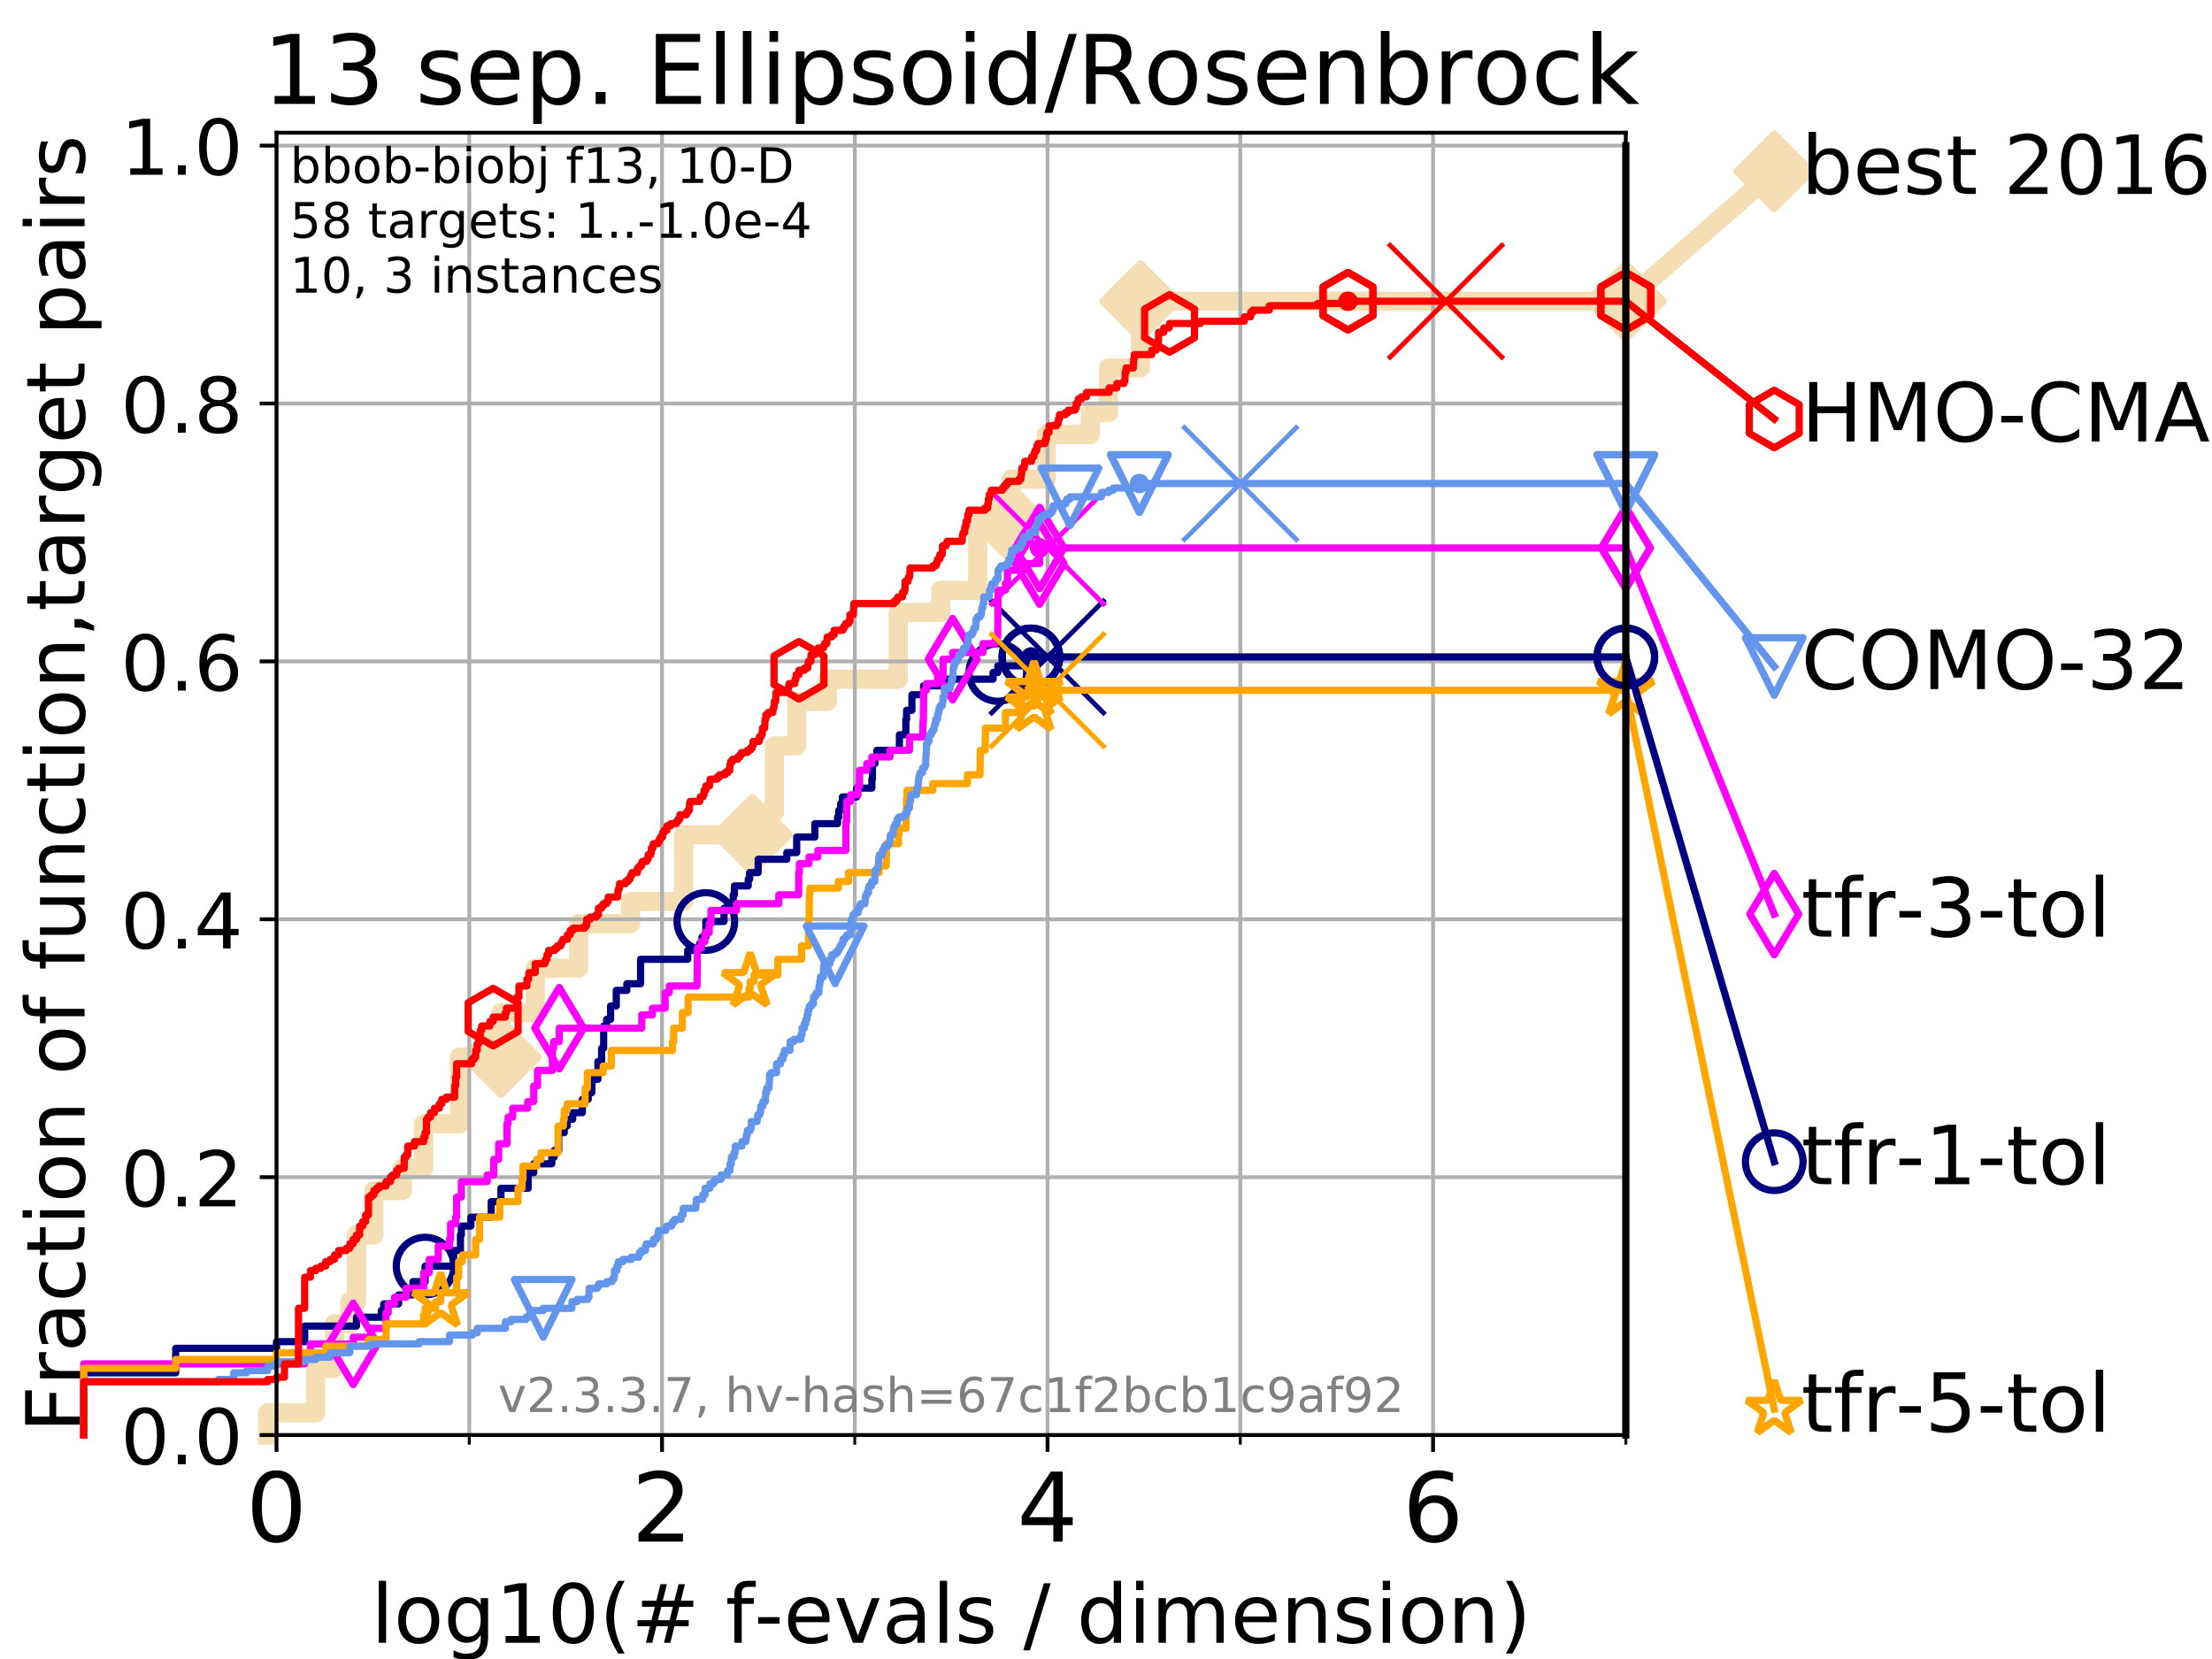 <?xml version="1.0" encoding="utf-8" standalone="no"?>
<!DOCTYPE svg PUBLIC "-//W3C//DTD SVG 1.1//EN"
  "http://www.w3.org/Graphics/SVG/1.1/DTD/svg11.dtd">
<!-- Created with matplotlib (https://matplotlib.org/) -->
<svg height="345.6pt" version="1.1" viewBox="0 0 460.8 345.6" width="460.8pt" xmlns="http://www.w3.org/2000/svg" xmlns:xlink="http://www.w3.org/1999/xlink">
 <defs>
  <style type="text/css">
*{stroke-linecap:butt;stroke-linejoin:round;}
  </style>
 </defs>
 <g id="figure_1">
  <g id="patch_1">
   <path d="M 0 345.6 
L 460.8 345.6 
L 460.8 0 
L 0 0 
z
" style="fill:#ffffff;"/>
  </g>
  <g id="axes_1">
   <g id="patch_2">
    <path d="M 57.6 298.944 
L 338.688 298.944 
L 338.688 27.648 
L 57.6 27.648 
z
" style="fill:#ffffff;"/>
   </g>
   <g id="line2d_1">
    <path d="M 55.763 298.944 
L 55.763 294.313 
L 65.797 294.313 
L 65.797 285.05 
L 69.688 285.05 
L 69.688 275.788 
L 72.868 275.788 
L 72.868 271.157 
L 74.263 271.157 
L 74.263 257.263 
L 77.885 257.263 
L 77.885 248.001 
L 83.83 248.001 
L 83.83 243.37 
L 88.256 243.37 
L 88.256 234.107 
L 95.723 234.107 
L 95.723 220.214 
L 104.355 220.214 
L 104.355 210.951 
L 111.506 210.951 
L 111.506 201.689 
L 120.525 201.689 
L 120.525 192.426 
L 131.364 192.426 
L 131.364 187.795 
L 142.419 187.795 
L 142.419 173.901 
L 156.712 173.901 
L 156.712 169.27 
L 161.316 169.27 
L 161.316 155.377 
L 165.954 155.377 
L 165.954 146.114 
L 172.366 146.114 
L 172.366 141.483 
L 187.119 141.483 
L 187.119 127.589 
L 195.974 127.589 
L 195.974 122.958 
L 203.672 122.958 
L 203.672 109.065 
L 210.649 109.065 
L 210.649 99.802 
L 217.931 99.802 
L 217.931 90.54 
L 227.14 90.54 
L 227.14 85.909 
L 230.919 85.909 
L 230.919 76.646 
L 237.555 76.646 
L 237.555 62.753 
L 338.688 62.753 
" style="fill:none;stroke:#f5deb3;stroke-linecap:square;stroke-width:4;"/>
   </g>
   <g id="line2d_2">
    <defs>
     <path d="M 0 7.778 
L 7.778 0 
L 0 -7.778 
L -7.778 0 
z
" id="m34e63b34a7" style="stroke:#f5deb3;stroke-linejoin:miter;stroke-width:1.5;"/>
    </defs>
    <g>
     <use style="fill:#f5deb3;stroke:#f5deb3;stroke-linejoin:miter;stroke-width:1.5;" x="104.355" xlink:href="#m34e63b34a7" y="220.214"/>
     <use style="fill:#f5deb3;stroke:#f5deb3;stroke-linejoin:miter;stroke-width:1.5;" x="156.712" xlink:href="#m34e63b34a7" y="173.901"/>
     <use style="fill:#f5deb3;stroke:#f5deb3;stroke-linejoin:miter;stroke-width:1.5;" x="210.649" xlink:href="#m34e63b34a7" y="109.065"/>
     <use style="fill:#f5deb3;stroke:#f5deb3;stroke-linejoin:miter;stroke-width:1.5;" x="237.555" xlink:href="#m34e63b34a7" y="62.753"/>
     <use style="fill:#f5deb3;stroke:#f5deb3;stroke-linejoin:miter;stroke-width:1.5;" x="237.555" xlink:href="#m34e63b34a7" y="62.753"/>
     <use style="fill:#f5deb3;stroke:#f5deb3;stroke-linejoin:miter;stroke-width:1.5;" x="338.688" xlink:href="#m34e63b34a7" y="62.753"/>
    </g>
   </g>
   <g id="line2d_3">
    <path style="fill:none;stroke:#f5deb3;stroke-linecap:square;stroke-width:4;"/>
    <g/>
   </g>
   <g id="line2d_4">
    <path d="M 338.688 62.753 
L 369.608 35.706 
" style="fill:none;stroke:#f5deb3;stroke-linecap:square;stroke-width:4;"/>
    <g>
     <use style="fill:#f5deb3;stroke:#f5deb3;stroke-linejoin:miter;stroke-width:1.5;" x="338.688" xlink:href="#m34e63b34a7" y="62.753"/>
     <use style="fill:#f5deb3;stroke:#f5deb3;stroke-linejoin:miter;stroke-width:1.5;" x="369.608" xlink:href="#m34e63b34a7" y="35.706"/>
    </g>
   </g>
   <g id="matplotlib.axis_1">
    <g id="xtick_1">
     <g id="line2d_5">
      <path clip-path="url(#pc123729ab9)" d="M 57.6 298.944 
L 57.6 27.648 
" style="fill:none;stroke:#b0b0b0;stroke-linecap:square;stroke-width:0.8;"/>
     </g>
     <g id="line2d_6">
      <defs>
       <path d="M 0 0 
L 0 3.5 
" id="m293627ae89" style="stroke:#000000;stroke-width:0.8;"/>
      </defs>
      <g>
       <use style="stroke:#000000;stroke-width:0.8;" x="57.6" xlink:href="#m293627ae89" y="298.944"/>
      </g>
     </g>
     <g id="text_1">
      <!-- 0 -->
      <defs>
       <path d="M 31.781 66.406 
Q 24.172 66.406 20.328 58.906 
Q 16.5 51.422 16.5 36.375 
Q 16.5 21.391 20.328 13.891 
Q 24.172 6.391 31.781 6.391 
Q 39.453 6.391 43.281 13.891 
Q 47.125 21.391 47.125 36.375 
Q 47.125 51.422 43.281 58.906 
Q 39.453 66.406 31.781 66.406 
z
M 31.781 74.219 
Q 44.047 74.219 50.516 64.516 
Q 56.984 54.828 56.984 36.375 
Q 56.984 17.969 50.516 8.266 
Q 44.047 -1.422 31.781 -1.422 
Q 19.531 -1.422 13.062 8.266 
Q 6.594 17.969 6.594 36.375 
Q 6.594 54.828 13.062 64.516 
Q 19.531 74.219 31.781 74.219 
z
" id="DejaVuSans-48"/>
      </defs>
      <g transform="translate(51.237 321.141)scale(0.2 -0.2)">
       <use xlink:href="#DejaVuSans-48"/>
      </g>
     </g>
    </g>
    <g id="xtick_2">
     <g id="line2d_7">
      <path clip-path="url(#pc123729ab9)" d="M 137.911 298.944 
L 137.911 27.648 
" style="fill:none;stroke:#b0b0b0;stroke-linecap:square;stroke-width:0.8;"/>
     </g>
     <g id="line2d_8">
      <g>
       <use style="stroke:#000000;stroke-width:0.8;" x="137.911" xlink:href="#m293627ae89" y="298.944"/>
      </g>
     </g>
     <g id="text_2">
      <!-- 2 -->
      <defs>
       <path d="M 19.188 8.297 
L 53.609 8.297 
L 53.609 0 
L 7.328 0 
L 7.328 8.297 
Q 12.938 14.109 22.625 23.891 
Q 32.328 33.688 34.812 36.531 
Q 39.547 41.844 41.422 45.531 
Q 43.312 49.219 43.312 52.781 
Q 43.312 58.594 39.234 62.25 
Q 35.156 65.922 28.609 65.922 
Q 23.969 65.922 18.812 64.312 
Q 13.672 62.703 7.812 59.422 
L 7.812 69.391 
Q 13.766 71.781 18.938 73 
Q 24.125 74.219 28.422 74.219 
Q 39.75 74.219 46.484 68.547 
Q 53.219 62.891 53.219 53.422 
Q 53.219 48.922 51.531 44.891 
Q 49.859 40.875 45.406 35.406 
Q 44.188 33.984 37.641 27.219 
Q 31.109 20.453 19.188 8.297 
z
" id="DejaVuSans-50"/>
      </defs>
      <g transform="translate(131.548 321.141)scale(0.2 -0.2)">
       <use xlink:href="#DejaVuSans-50"/>
      </g>
     </g>
    </g>
    <g id="xtick_3">
     <g id="line2d_9">
      <path clip-path="url(#pc123729ab9)" d="M 218.222 298.944 
L 218.222 27.648 
" style="fill:none;stroke:#b0b0b0;stroke-linecap:square;stroke-width:0.8;"/>
     </g>
     <g id="line2d_10">
      <g>
       <use style="stroke:#000000;stroke-width:0.8;" x="218.222" xlink:href="#m293627ae89" y="298.944"/>
      </g>
     </g>
     <g id="text_3">
      <!-- 4 -->
      <defs>
       <path d="M 37.797 64.312 
L 12.891 25.391 
L 37.797 25.391 
z
M 35.203 72.906 
L 47.609 72.906 
L 47.609 25.391 
L 58.016 25.391 
L 58.016 17.188 
L 47.609 17.188 
L 47.609 0 
L 37.797 0 
L 37.797 17.188 
L 4.891 17.188 
L 4.891 26.703 
z
" id="DejaVuSans-52"/>
      </defs>
      <g transform="translate(211.859 321.141)scale(0.2 -0.2)">
       <use xlink:href="#DejaVuSans-52"/>
      </g>
     </g>
    </g>
    <g id="xtick_4">
     <g id="line2d_11">
      <path clip-path="url(#pc123729ab9)" d="M 298.533 298.944 
L 298.533 27.648 
" style="fill:none;stroke:#b0b0b0;stroke-linecap:square;stroke-width:0.8;"/>
     </g>
     <g id="line2d_12">
      <g>
       <use style="stroke:#000000;stroke-width:0.8;" x="298.533" xlink:href="#m293627ae89" y="298.944"/>
      </g>
     </g>
     <g id="text_4">
      <!-- 6 -->
      <defs>
       <path d="M 33.016 40.375 
Q 26.375 40.375 22.484 35.828 
Q 18.609 31.297 18.609 23.391 
Q 18.609 15.531 22.484 10.953 
Q 26.375 6.391 33.016 6.391 
Q 39.656 6.391 43.531 10.953 
Q 47.406 15.531 47.406 23.391 
Q 47.406 31.297 43.531 35.828 
Q 39.656 40.375 33.016 40.375 
z
M 52.594 71.297 
L 52.594 62.312 
Q 48.875 64.062 45.094 64.984 
Q 41.312 65.922 37.594 65.922 
Q 27.828 65.922 22.672 59.328 
Q 17.531 52.734 16.797 39.406 
Q 19.672 43.656 24.016 45.922 
Q 28.375 48.188 33.594 48.188 
Q 44.578 48.188 50.953 41.516 
Q 57.328 34.859 57.328 23.391 
Q 57.328 12.156 50.688 5.359 
Q 44.047 -1.422 33.016 -1.422 
Q 20.359 -1.422 13.672 8.266 
Q 6.984 17.969 6.984 36.375 
Q 6.984 53.656 15.188 63.938 
Q 23.391 74.219 37.203 74.219 
Q 40.922 74.219 44.703 73.484 
Q 48.484 72.75 52.594 71.297 
z
" id="DejaVuSans-54"/>
      </defs>
      <g transform="translate(292.17 321.141)scale(0.2 -0.2)">
       <use xlink:href="#DejaVuSans-54"/>
      </g>
     </g>
    </g>
    <g id="xtick_5">
     <g id="line2d_13">
      <path clip-path="url(#pc123729ab9)" d="M 97.755 298.944 
L 97.755 27.648 
" style="fill:none;stroke:#b0b0b0;stroke-linecap:square;stroke-width:0.8;"/>
     </g>
     <g id="line2d_14">
      <defs>
       <path d="M 0 0 
L 0 2 
" id="m58ff31348f" style="stroke:#000000;stroke-width:0.6;"/>
      </defs>
      <g>
       <use style="stroke:#000000;stroke-width:0.6;" x="97.755" xlink:href="#m58ff31348f" y="298.944"/>
      </g>
     </g>
    </g>
    <g id="xtick_6">
     <g id="line2d_15">
      <path clip-path="url(#pc123729ab9)" d="M 178.066 298.944 
L 178.066 27.648 
" style="fill:none;stroke:#b0b0b0;stroke-linecap:square;stroke-width:0.8;"/>
     </g>
     <g id="line2d_16">
      <g>
       <use style="stroke:#000000;stroke-width:0.6;" x="178.066" xlink:href="#m58ff31348f" y="298.944"/>
      </g>
     </g>
    </g>
    <g id="xtick_7">
     <g id="line2d_17">
      <path clip-path="url(#pc123729ab9)" d="M 258.377 298.944 
L 258.377 27.648 
" style="fill:none;stroke:#b0b0b0;stroke-linecap:square;stroke-width:0.8;"/>
     </g>
     <g id="line2d_18">
      <g>
       <use style="stroke:#000000;stroke-width:0.6;" x="258.377" xlink:href="#m58ff31348f" y="298.944"/>
      </g>
     </g>
    </g>
    <g id="xtick_8">
     <g id="line2d_19">
      <path clip-path="url(#pc123729ab9)" d="M 338.688 298.944 
L 338.688 27.648 
" style="fill:none;stroke:#b0b0b0;stroke-linecap:square;stroke-width:0.8;"/>
     </g>
     <g id="line2d_20">
      <g>
       <use style="stroke:#000000;stroke-width:0.6;" x="338.688" xlink:href="#m58ff31348f" y="298.944"/>
      </g>
     </g>
    </g>
    <g id="text_5">
     <!-- log10(# f-evals / dimension) -->
     <defs>
      <path d="M 9.422 75.984 
L 18.406 75.984 
L 18.406 0 
L 9.422 0 
z
" id="DejaVuSans-108"/>
      <path d="M 30.609 48.391 
Q 23.391 48.391 19.188 42.75 
Q 14.984 37.109 14.984 27.297 
Q 14.984 17.484 19.156 11.844 
Q 23.344 6.203 30.609 6.203 
Q 37.797 6.203 41.984 11.859 
Q 46.188 17.531 46.188 27.297 
Q 46.188 37.016 41.984 42.703 
Q 37.797 48.391 30.609 48.391 
z
M 30.609 56 
Q 42.328 56 49.016 48.375 
Q 55.719 40.766 55.719 27.297 
Q 55.719 13.875 49.016 6.219 
Q 42.328 -1.422 30.609 -1.422 
Q 18.844 -1.422 12.172 6.219 
Q 5.516 13.875 5.516 27.297 
Q 5.516 40.766 12.172 48.375 
Q 18.844 56 30.609 56 
z
" id="DejaVuSans-111"/>
      <path d="M 45.406 27.984 
Q 45.406 37.75 41.375 43.109 
Q 37.359 48.484 30.078 48.484 
Q 22.859 48.484 18.828 43.109 
Q 14.797 37.75 14.797 27.984 
Q 14.797 18.266 18.828 12.891 
Q 22.859 7.516 30.078 7.516 
Q 37.359 7.516 41.375 12.891 
Q 45.406 18.266 45.406 27.984 
z
M 54.391 6.781 
Q 54.391 -7.172 48.188 -13.984 
Q 42 -20.797 29.203 -20.797 
Q 24.469 -20.797 20.266 -20.094 
Q 16.062 -19.391 12.109 -17.922 
L 12.109 -9.188 
Q 16.062 -11.328 19.922 -12.344 
Q 23.781 -13.375 27.781 -13.375 
Q 36.625 -13.375 41.016 -8.766 
Q 45.406 -4.156 45.406 5.172 
L 45.406 9.625 
Q 42.625 4.781 38.281 2.391 
Q 33.938 0 27.875 0 
Q 17.828 0 11.672 7.656 
Q 5.516 15.328 5.516 27.984 
Q 5.516 40.672 11.672 48.328 
Q 17.828 56 27.875 56 
Q 33.938 56 38.281 53.609 
Q 42.625 51.219 45.406 46.391 
L 45.406 54.688 
L 54.391 54.688 
z
" id="DejaVuSans-103"/>
      <path d="M 12.406 8.297 
L 28.516 8.297 
L 28.516 63.922 
L 10.984 60.406 
L 10.984 69.391 
L 28.422 72.906 
L 38.281 72.906 
L 38.281 8.297 
L 54.391 8.297 
L 54.391 0 
L 12.406 0 
z
" id="DejaVuSans-49"/>
      <path d="M 31 75.875 
Q 24.469 64.656 21.281 53.656 
Q 18.109 42.672 18.109 31.391 
Q 18.109 20.125 21.312 9.062 
Q 24.516 -2 31 -13.188 
L 23.188 -13.188 
Q 15.875 -1.703 12.234 9.375 
Q 8.594 20.453 8.594 31.391 
Q 8.594 42.281 12.203 53.312 
Q 15.828 64.359 23.188 75.875 
z
" id="DejaVuSans-40"/>
      <path d="M 51.125 44 
L 36.922 44 
L 32.812 27.688 
L 47.125 27.688 
z
M 43.797 71.781 
L 38.719 51.516 
L 52.984 51.516 
L 58.109 71.781 
L 65.922 71.781 
L 60.891 51.516 
L 76.125 51.516 
L 76.125 44 
L 58.984 44 
L 54.984 27.688 
L 70.516 27.688 
L 70.516 20.219 
L 53.078 20.219 
L 48 0 
L 40.188 0 
L 45.219 20.219 
L 30.906 20.219 
L 25.875 0 
L 18.016 0 
L 23.094 20.219 
L 7.719 20.219 
L 7.719 27.688 
L 24.906 27.688 
L 29 44 
L 13.281 44 
L 13.281 51.516 
L 30.906 51.516 
L 35.891 71.781 
z
" id="DejaVuSans-35"/>
      <path id="DejaVuSans-32"/>
      <path d="M 37.109 75.984 
L 37.109 68.5 
L 28.516 68.5 
Q 23.688 68.5 21.797 66.547 
Q 19.922 64.594 19.922 59.516 
L 19.922 54.688 
L 34.719 54.688 
L 34.719 47.703 
L 19.922 47.703 
L 19.922 0 
L 10.891 0 
L 10.891 47.703 
L 2.297 47.703 
L 2.297 54.688 
L 10.891 54.688 
L 10.891 58.5 
Q 10.891 67.625 15.141 71.797 
Q 19.391 75.984 28.609 75.984 
z
" id="DejaVuSans-102"/>
      <path d="M 4.891 31.391 
L 31.203 31.391 
L 31.203 23.391 
L 4.891 23.391 
z
" id="DejaVuSans-45"/>
      <path d="M 56.203 29.594 
L 56.203 25.203 
L 14.891 25.203 
Q 15.484 15.922 20.484 11.062 
Q 25.484 6.203 34.422 6.203 
Q 39.594 6.203 44.453 7.469 
Q 49.312 8.734 54.109 11.281 
L 54.109 2.781 
Q 49.266 0.734 44.188 -0.344 
Q 39.109 -1.422 33.891 -1.422 
Q 20.797 -1.422 13.156 6.188 
Q 5.516 13.812 5.516 26.812 
Q 5.516 40.234 12.766 48.109 
Q 20.016 56 32.328 56 
Q 43.359 56 49.781 48.891 
Q 56.203 41.797 56.203 29.594 
z
M 47.219 32.234 
Q 47.125 39.594 43.094 43.984 
Q 39.062 48.391 32.422 48.391 
Q 24.906 48.391 20.391 44.141 
Q 15.875 39.891 15.188 32.172 
z
" id="DejaVuSans-101"/>
      <path d="M 2.984 54.688 
L 12.5 54.688 
L 29.594 8.797 
L 46.688 54.688 
L 56.203 54.688 
L 35.688 0 
L 23.484 0 
z
" id="DejaVuSans-118"/>
      <path d="M 34.281 27.484 
Q 23.391 27.484 19.188 25 
Q 14.984 22.516 14.984 16.5 
Q 14.984 11.719 18.141 8.906 
Q 21.297 6.109 26.703 6.109 
Q 34.188 6.109 38.703 11.406 
Q 43.219 16.703 43.219 25.484 
L 43.219 27.484 
z
M 52.203 31.203 
L 52.203 0 
L 43.219 0 
L 43.219 8.297 
Q 40.141 3.328 35.547 0.953 
Q 30.953 -1.422 24.312 -1.422 
Q 15.922 -1.422 10.953 3.297 
Q 6 8.016 6 15.922 
Q 6 25.141 12.172 29.828 
Q 18.359 34.516 30.609 34.516 
L 43.219 34.516 
L 43.219 35.406 
Q 43.219 41.609 39.141 45 
Q 35.062 48.391 27.688 48.391 
Q 23 48.391 18.547 47.266 
Q 14.109 46.141 10.016 43.891 
L 10.016 52.203 
Q 14.938 54.109 19.578 55.047 
Q 24.219 56 28.609 56 
Q 40.484 56 46.344 49.844 
Q 52.203 43.703 52.203 31.203 
z
" id="DejaVuSans-97"/>
      <path d="M 44.281 53.078 
L 44.281 44.578 
Q 40.484 46.531 36.375 47.5 
Q 32.281 48.484 27.875 48.484 
Q 21.188 48.484 17.844 46.438 
Q 14.5 44.391 14.5 40.281 
Q 14.5 37.156 16.891 35.375 
Q 19.281 33.594 26.516 31.984 
L 29.594 31.297 
Q 39.156 29.25 43.188 25.516 
Q 47.219 21.781 47.219 15.094 
Q 47.219 7.469 41.188 3.016 
Q 35.156 -1.422 24.609 -1.422 
Q 20.219 -1.422 15.453 -0.562 
Q 10.688 0.297 5.422 2 
L 5.422 11.281 
Q 10.406 8.688 15.234 7.391 
Q 20.062 6.109 24.812 6.109 
Q 31.156 6.109 34.562 8.281 
Q 37.984 10.453 37.984 14.406 
Q 37.984 18.062 35.516 20.016 
Q 33.062 21.969 24.703 23.781 
L 21.578 24.516 
Q 13.234 26.266 9.516 29.906 
Q 5.812 33.547 5.812 39.891 
Q 5.812 47.609 11.281 51.797 
Q 16.75 56 26.812 56 
Q 31.781 56 36.172 55.266 
Q 40.578 54.547 44.281 53.078 
z
" id="DejaVuSans-115"/>
      <path d="M 25.391 72.906 
L 33.688 72.906 
L 8.297 -9.281 
L 0 -9.281 
z
" id="DejaVuSans-47"/>
      <path d="M 45.406 46.391 
L 45.406 75.984 
L 54.391 75.984 
L 54.391 0 
L 45.406 0 
L 45.406 8.203 
Q 42.578 3.328 38.25 0.953 
Q 33.938 -1.422 27.875 -1.422 
Q 17.969 -1.422 11.734 6.484 
Q 5.516 14.406 5.516 27.297 
Q 5.516 40.188 11.734 48.094 
Q 17.969 56 27.875 56 
Q 33.938 56 38.25 53.625 
Q 42.578 51.266 45.406 46.391 
z
M 14.797 27.297 
Q 14.797 17.391 18.875 11.75 
Q 22.953 6.109 30.078 6.109 
Q 37.203 6.109 41.297 11.75 
Q 45.406 17.391 45.406 27.297 
Q 45.406 37.203 41.297 42.844 
Q 37.203 48.484 30.078 48.484 
Q 22.953 48.484 18.875 42.844 
Q 14.797 37.203 14.797 27.297 
z
" id="DejaVuSans-100"/>
      <path d="M 9.422 54.688 
L 18.406 54.688 
L 18.406 0 
L 9.422 0 
z
M 9.422 75.984 
L 18.406 75.984 
L 18.406 64.594 
L 9.422 64.594 
z
" id="DejaVuSans-105"/>
      <path d="M 52 44.188 
Q 55.375 50.25 60.062 53.125 
Q 64.75 56 71.094 56 
Q 79.641 56 84.281 50.016 
Q 88.922 44.047 88.922 33.016 
L 88.922 0 
L 79.891 0 
L 79.891 32.719 
Q 79.891 40.578 77.094 44.375 
Q 74.312 48.188 68.609 48.188 
Q 61.625 48.188 57.562 43.547 
Q 53.516 38.922 53.516 30.906 
L 53.516 0 
L 44.484 0 
L 44.484 32.719 
Q 44.484 40.625 41.703 44.406 
Q 38.922 48.188 33.109 48.188 
Q 26.219 48.188 22.156 43.531 
Q 18.109 38.875 18.109 30.906 
L 18.109 0 
L 9.078 0 
L 9.078 54.688 
L 18.109 54.688 
L 18.109 46.188 
Q 21.188 51.219 25.484 53.609 
Q 29.781 56 35.688 56 
Q 41.656 56 45.828 52.969 
Q 50 49.953 52 44.188 
z
" id="DejaVuSans-109"/>
      <path d="M 54.891 33.016 
L 54.891 0 
L 45.906 0 
L 45.906 32.719 
Q 45.906 40.484 42.875 44.328 
Q 39.844 48.188 33.797 48.188 
Q 26.516 48.188 22.312 43.547 
Q 18.109 38.922 18.109 30.906 
L 18.109 0 
L 9.078 0 
L 9.078 54.688 
L 18.109 54.688 
L 18.109 46.188 
Q 21.344 51.125 25.703 53.562 
Q 30.078 56 35.797 56 
Q 45.219 56 50.047 50.172 
Q 54.891 44.344 54.891 33.016 
z
" id="DejaVuSans-110"/>
      <path d="M 8.016 75.875 
L 15.828 75.875 
Q 23.141 64.359 26.781 53.312 
Q 30.422 42.281 30.422 31.391 
Q 30.422 20.453 26.781 9.375 
Q 23.141 -1.703 15.828 -13.188 
L 8.016 -13.188 
Q 14.5 -2 17.703 9.062 
Q 20.906 20.125 20.906 31.391 
Q 20.906 42.672 17.703 53.656 
Q 14.5 64.656 8.016 75.875 
z
" id="DejaVuSans-41"/>
     </defs>
     <g transform="translate(77.303 342.218)scale(0.17 -0.17)">
      <use xlink:href="#DejaVuSans-108"/>
      <use x="27.783" xlink:href="#DejaVuSans-111"/>
      <use x="88.965" xlink:href="#DejaVuSans-103"/>
      <use x="152.441" xlink:href="#DejaVuSans-49"/>
      <use x="216.064" xlink:href="#DejaVuSans-48"/>
      <use x="279.688" xlink:href="#DejaVuSans-40"/>
      <use x="318.701" xlink:href="#DejaVuSans-35"/>
      <use x="402.49" xlink:href="#DejaVuSans-32"/>
      <use x="434.277" xlink:href="#DejaVuSans-102"/>
      <use x="469.404" xlink:href="#DejaVuSans-45"/>
      <use x="505.488" xlink:href="#DejaVuSans-101"/>
      <use x="567.012" xlink:href="#DejaVuSans-118"/>
      <use x="626.191" xlink:href="#DejaVuSans-97"/>
      <use x="687.471" xlink:href="#DejaVuSans-108"/>
      <use x="715.254" xlink:href="#DejaVuSans-115"/>
      <use x="767.354" xlink:href="#DejaVuSans-32"/>
      <use x="799.141" xlink:href="#DejaVuSans-47"/>
      <use x="832.832" xlink:href="#DejaVuSans-32"/>
      <use x="864.619" xlink:href="#DejaVuSans-100"/>
      <use x="928.096" xlink:href="#DejaVuSans-105"/>
      <use x="955.879" xlink:href="#DejaVuSans-109"/>
      <use x="1053.291" xlink:href="#DejaVuSans-101"/>
      <use x="1114.814" xlink:href="#DejaVuSans-110"/>
      <use x="1178.193" xlink:href="#DejaVuSans-115"/>
      <use x="1230.293" xlink:href="#DejaVuSans-105"/>
      <use x="1258.076" xlink:href="#DejaVuSans-111"/>
      <use x="1319.258" xlink:href="#DejaVuSans-110"/>
      <use x="1382.637" xlink:href="#DejaVuSans-41"/>
     </g>
    </g>
   </g>
   <g id="matplotlib.axis_2">
    <g id="ytick_1">
     <g id="line2d_21">
      <path clip-path="url(#pc123729ab9)" d="M 57.6 298.944 
L 338.688 298.944 
" style="fill:none;stroke:#b0b0b0;stroke-linecap:square;stroke-width:0.8;"/>
     </g>
     <g id="line2d_22">
      <defs>
       <path d="M 0 0 
L -3.5 0 
" id="mc4db682227" style="stroke:#000000;stroke-width:0.8;"/>
      </defs>
      <g>
       <use style="stroke:#000000;stroke-width:0.8;" x="57.6" xlink:href="#mc4db682227" y="298.944"/>
      </g>
     </g>
     <g id="text_6">
      <!-- 0.0 -->
      <defs>
       <path d="M 10.688 12.406 
L 21 12.406 
L 21 0 
L 10.688 0 
z
" id="DejaVuSans-46"/>
      </defs>
      <g transform="translate(25.155 305.023)scale(0.16 -0.16)">
       <use xlink:href="#DejaVuSans-48"/>
       <use x="63.623" xlink:href="#DejaVuSans-46"/>
       <use x="95.41" xlink:href="#DejaVuSans-48"/>
      </g>
     </g>
    </g>
    <g id="ytick_2">
     <g id="line2d_23">
      <path clip-path="url(#pc123729ab9)" d="M 57.6 245.222 
L 338.688 245.222 
" style="fill:none;stroke:#b0b0b0;stroke-linecap:square;stroke-width:0.8;"/>
     </g>
     <g id="line2d_24">
      <g>
       <use style="stroke:#000000;stroke-width:0.8;" x="57.6" xlink:href="#mc4db682227" y="245.222"/>
      </g>
     </g>
     <g id="text_7">
      <!-- 0.2 -->
      <g transform="translate(25.155 251.301)scale(0.16 -0.16)">
       <use xlink:href="#DejaVuSans-48"/>
       <use x="63.623" xlink:href="#DejaVuSans-46"/>
       <use x="95.41" xlink:href="#DejaVuSans-50"/>
      </g>
     </g>
    </g>
    <g id="ytick_3">
     <g id="line2d_25">
      <path clip-path="url(#pc123729ab9)" d="M 57.6 191.5 
L 338.688 191.5 
" style="fill:none;stroke:#b0b0b0;stroke-linecap:square;stroke-width:0.8;"/>
     </g>
     <g id="line2d_26">
      <g>
       <use style="stroke:#000000;stroke-width:0.8;" x="57.6" xlink:href="#mc4db682227" y="191.5"/>
      </g>
     </g>
     <g id="text_8">
      <!-- 0.4 -->
      <g transform="translate(25.155 197.579)scale(0.16 -0.16)">
       <use xlink:href="#DejaVuSans-48"/>
       <use x="63.623" xlink:href="#DejaVuSans-46"/>
       <use x="95.41" xlink:href="#DejaVuSans-52"/>
      </g>
     </g>
    </g>
    <g id="ytick_4">
     <g id="line2d_27">
      <path clip-path="url(#pc123729ab9)" d="M 57.6 137.778 
L 338.688 137.778 
" style="fill:none;stroke:#b0b0b0;stroke-linecap:square;stroke-width:0.8;"/>
     </g>
     <g id="line2d_28">
      <g>
       <use style="stroke:#000000;stroke-width:0.8;" x="57.6" xlink:href="#mc4db682227" y="137.778"/>
      </g>
     </g>
     <g id="text_9">
      <!-- 0.6 -->
      <g transform="translate(25.155 143.857)scale(0.16 -0.16)">
       <use xlink:href="#DejaVuSans-48"/>
       <use x="63.623" xlink:href="#DejaVuSans-46"/>
       <use x="95.41" xlink:href="#DejaVuSans-54"/>
      </g>
     </g>
    </g>
    <g id="ytick_5">
     <g id="line2d_29">
      <path clip-path="url(#pc123729ab9)" d="M 57.6 84.056 
L 338.688 84.056 
" style="fill:none;stroke:#b0b0b0;stroke-linecap:square;stroke-width:0.8;"/>
     </g>
     <g id="line2d_30">
      <g>
       <use style="stroke:#000000;stroke-width:0.8;" x="57.6" xlink:href="#mc4db682227" y="84.056"/>
      </g>
     </g>
     <g id="text_10">
      <!-- 0.8 -->
      <defs>
       <path d="M 31.781 34.625 
Q 24.75 34.625 20.719 30.859 
Q 16.703 27.094 16.703 20.516 
Q 16.703 13.922 20.719 10.156 
Q 24.75 6.391 31.781 6.391 
Q 38.812 6.391 42.859 10.172 
Q 46.922 13.969 46.922 20.516 
Q 46.922 27.094 42.891 30.859 
Q 38.875 34.625 31.781 34.625 
z
M 21.922 38.812 
Q 15.578 40.375 12.031 44.719 
Q 8.5 49.078 8.5 55.328 
Q 8.5 64.062 14.719 69.141 
Q 20.953 74.219 31.781 74.219 
Q 42.672 74.219 48.875 69.141 
Q 55.078 64.062 55.078 55.328 
Q 55.078 49.078 51.531 44.719 
Q 48 40.375 41.703 38.812 
Q 48.828 37.156 52.797 32.312 
Q 56.781 27.484 56.781 20.516 
Q 56.781 9.906 50.312 4.234 
Q 43.844 -1.422 31.781 -1.422 
Q 19.734 -1.422 13.25 4.234 
Q 6.781 9.906 6.781 20.516 
Q 6.781 27.484 10.781 32.312 
Q 14.797 37.156 21.922 38.812 
z
M 18.312 54.391 
Q 18.312 48.734 21.844 45.562 
Q 25.391 42.391 31.781 42.391 
Q 38.141 42.391 41.719 45.562 
Q 45.312 48.734 45.312 54.391 
Q 45.312 60.062 41.719 63.234 
Q 38.141 66.406 31.781 66.406 
Q 25.391 66.406 21.844 63.234 
Q 18.312 60.062 18.312 54.391 
z
" id="DejaVuSans-56"/>
      </defs>
      <g transform="translate(25.155 90.135)scale(0.16 -0.16)">
       <use xlink:href="#DejaVuSans-48"/>
       <use x="63.623" xlink:href="#DejaVuSans-46"/>
       <use x="95.41" xlink:href="#DejaVuSans-56"/>
      </g>
     </g>
    </g>
    <g id="ytick_6">
     <g id="line2d_31">
      <path clip-path="url(#pc123729ab9)" d="M 57.6 30.334 
L 338.688 30.334 
" style="fill:none;stroke:#b0b0b0;stroke-linecap:square;stroke-width:0.8;"/>
     </g>
     <g id="line2d_32">
      <g>
       <use style="stroke:#000000;stroke-width:0.8;" x="57.6" xlink:href="#mc4db682227" y="30.334"/>
      </g>
     </g>
     <g id="text_11">
      <!-- 1.0 -->
      <g transform="translate(25.155 36.413)scale(0.16 -0.16)">
       <use xlink:href="#DejaVuSans-49"/>
       <use x="63.623" xlink:href="#DejaVuSans-46"/>
       <use x="95.41" xlink:href="#DejaVuSans-48"/>
      </g>
     </g>
    </g>
    <g id="text_12">
     <!-- Fraction of function,target pairs -->
     <defs>
      <path d="M 9.812 72.906 
L 51.703 72.906 
L 51.703 64.594 
L 19.672 64.594 
L 19.672 43.109 
L 48.578 43.109 
L 48.578 34.812 
L 19.672 34.812 
L 19.672 0 
L 9.812 0 
z
" id="DejaVuSans-70"/>
      <path d="M 41.109 46.297 
Q 39.594 47.172 37.812 47.578 
Q 36.031 48 33.891 48 
Q 26.266 48 22.188 43.047 
Q 18.109 38.094 18.109 28.812 
L 18.109 0 
L 9.078 0 
L 9.078 54.688 
L 18.109 54.688 
L 18.109 46.188 
Q 20.953 51.172 25.484 53.578 
Q 30.031 56 36.531 56 
Q 37.453 56 38.578 55.875 
Q 39.703 55.766 41.062 55.516 
z
" id="DejaVuSans-114"/>
      <path d="M 48.781 52.594 
L 48.781 44.188 
Q 44.969 46.297 41.141 47.344 
Q 37.312 48.391 33.406 48.391 
Q 24.656 48.391 19.812 42.844 
Q 14.984 37.312 14.984 27.297 
Q 14.984 17.281 19.812 11.734 
Q 24.656 6.203 33.406 6.203 
Q 37.312 6.203 41.141 7.25 
Q 44.969 8.297 48.781 10.406 
L 48.781 2.094 
Q 45.016 0.344 40.984 -0.531 
Q 36.969 -1.422 32.422 -1.422 
Q 20.062 -1.422 12.781 6.344 
Q 5.516 14.109 5.516 27.297 
Q 5.516 40.672 12.859 48.328 
Q 20.219 56 33.016 56 
Q 37.156 56 41.109 55.141 
Q 45.062 54.297 48.781 52.594 
z
" id="DejaVuSans-99"/>
      <path d="M 18.312 70.219 
L 18.312 54.688 
L 36.812 54.688 
L 36.812 47.703 
L 18.312 47.703 
L 18.312 18.016 
Q 18.312 11.328 20.141 9.422 
Q 21.969 7.516 27.594 7.516 
L 36.812 7.516 
L 36.812 0 
L 27.594 0 
Q 17.188 0 13.234 3.875 
Q 9.281 7.766 9.281 18.016 
L 9.281 47.703 
L 2.688 47.703 
L 2.688 54.688 
L 9.281 54.688 
L 9.281 70.219 
z
" id="DejaVuSans-116"/>
      <path d="M 8.5 21.578 
L 8.5 54.688 
L 17.484 54.688 
L 17.484 21.922 
Q 17.484 14.156 20.5 10.266 
Q 23.531 6.391 29.594 6.391 
Q 36.859 6.391 41.078 11.031 
Q 45.312 15.672 45.312 23.688 
L 45.312 54.688 
L 54.297 54.688 
L 54.297 0 
L 45.312 0 
L 45.312 8.406 
Q 42.047 3.422 37.719 1 
Q 33.406 -1.422 27.688 -1.422 
Q 18.266 -1.422 13.375 4.438 
Q 8.5 10.297 8.5 21.578 
z
M 31.109 56 
z
" id="DejaVuSans-117"/>
      <path d="M 11.719 12.406 
L 22.016 12.406 
L 22.016 4 
L 14.016 -11.625 
L 7.719 -11.625 
L 11.719 4 
z
" id="DejaVuSans-44"/>
      <path d="M 18.109 8.203 
L 18.109 -20.797 
L 9.078 -20.797 
L 9.078 54.688 
L 18.109 54.688 
L 18.109 46.391 
Q 20.953 51.266 25.266 53.625 
Q 29.594 56 35.594 56 
Q 45.562 56 51.781 48.094 
Q 58.016 40.188 58.016 27.297 
Q 58.016 14.406 51.781 6.484 
Q 45.562 -1.422 35.594 -1.422 
Q 29.594 -1.422 25.266 0.953 
Q 20.953 3.328 18.109 8.203 
z
M 48.688 27.297 
Q 48.688 37.203 44.609 42.844 
Q 40.531 48.484 33.406 48.484 
Q 26.266 48.484 22.188 42.844 
Q 18.109 37.203 18.109 27.297 
Q 18.109 17.391 22.188 11.75 
Q 26.266 6.109 33.406 6.109 
Q 40.531 6.109 44.609 11.75 
Q 48.688 17.391 48.688 27.297 
z
" id="DejaVuSans-112"/>
     </defs>
     <g transform="translate(17.62 298.435)rotate(-90)scale(0.17 -0.17)">
      <use xlink:href="#DejaVuSans-70"/>
      <use x="57.41" xlink:href="#DejaVuSans-114"/>
      <use x="98.523" xlink:href="#DejaVuSans-97"/>
      <use x="159.803" xlink:href="#DejaVuSans-99"/>
      <use x="214.783" xlink:href="#DejaVuSans-116"/>
      <use x="253.992" xlink:href="#DejaVuSans-105"/>
      <use x="281.775" xlink:href="#DejaVuSans-111"/>
      <use x="342.957" xlink:href="#DejaVuSans-110"/>
      <use x="406.336" xlink:href="#DejaVuSans-32"/>
      <use x="438.123" xlink:href="#DejaVuSans-111"/>
      <use x="499.305" xlink:href="#DejaVuSans-102"/>
      <use x="534.51" xlink:href="#DejaVuSans-32"/>
      <use x="566.297" xlink:href="#DejaVuSans-102"/>
      <use x="601.502" xlink:href="#DejaVuSans-117"/>
      <use x="664.881" xlink:href="#DejaVuSans-110"/>
      <use x="728.26" xlink:href="#DejaVuSans-99"/>
      <use x="783.24" xlink:href="#DejaVuSans-116"/>
      <use x="822.449" xlink:href="#DejaVuSans-105"/>
      <use x="850.232" xlink:href="#DejaVuSans-111"/>
      <use x="911.414" xlink:href="#DejaVuSans-110"/>
      <use x="974.793" xlink:href="#DejaVuSans-44"/>
      <use x="1006.58" xlink:href="#DejaVuSans-116"/>
      <use x="1045.789" xlink:href="#DejaVuSans-97"/>
      <use x="1107.068" xlink:href="#DejaVuSans-114"/>
      <use x="1148.166" xlink:href="#DejaVuSans-103"/>
      <use x="1211.643" xlink:href="#DejaVuSans-101"/>
      <use x="1273.166" xlink:href="#DejaVuSans-116"/>
      <use x="1312.375" xlink:href="#DejaVuSans-32"/>
      <use x="1344.162" xlink:href="#DejaVuSans-112"/>
      <use x="1407.639" xlink:href="#DejaVuSans-97"/>
      <use x="1468.918" xlink:href="#DejaVuSans-105"/>
      <use x="1496.701" xlink:href="#DejaVuSans-114"/>
      <use x="1537.814" xlink:href="#DejaVuSans-115"/>
     </g>
    </g>
   </g>
   <g id="line2d_33">
    <defs>
     <path d="M 0 1.5 
C 0.398 1.5 0.779 1.342 1.061 1.061 
C 1.342 0.779 1.5 0.398 1.5 0 
C 1.5 -0.398 1.342 -0.779 1.061 -1.061 
C 0.779 -1.342 0.398 -1.5 0 -1.5 
C -0.398 -1.5 -0.779 -1.342 -1.061 -1.061 
C -1.342 -0.779 -1.5 -0.398 -1.5 0 
C -1.5 0.398 -1.342 0.779 -1.061 1.061 
C -0.779 1.342 -0.398 1.5 0 1.5 
z
" id="m2f6261c45b" style="stroke:#f5deb3;"/>
    </defs>
    <g>
     <use style="fill:#f5deb3;stroke:#f5deb3;" x="237.555" xlink:href="#m2f6261c45b" y="62.753"/>
     <use style="fill:#f5deb3;stroke:#f5deb3;" x="237.555" xlink:href="#m2f6261c45b" y="62.753"/>
    </g>
   </g>
   <g id="line2d_34">
    <defs>
     <path d="M 0 1.5 
C 0.398 1.5 0.779 1.342 1.061 1.061 
C 1.342 0.779 1.5 0.398 1.5 0 
C 1.5 -0.398 1.342 -0.779 1.061 -1.061 
C 0.779 -1.342 0.398 -1.5 0 -1.5 
C -0.398 -1.5 -0.779 -1.342 -1.061 -1.061 
C -1.342 -0.779 -1.5 -0.398 -1.5 0 
C -1.5 0.398 -1.342 0.779 -1.061 1.061 
C -0.779 1.342 -0.398 1.5 0 1.5 
z
" id="m607b946e74" style="stroke:#000080;"/>
    </defs>
    <g>
     <use style="fill:#000080;stroke:#000080;" x="214.758" xlink:href="#m607b946e74" y="136.852"/>
     <use style="fill:#000080;stroke:#000080;" x="214.758" xlink:href="#m607b946e74" y="136.852"/>
    </g>
   </g>
   <g id="line2d_35">
    <path d="M 17.445 298.944 
L 17.445 285.977 
L 36.604 285.977 
L 36.604 280.882 
L 57.6 280.882 
L 57.6 279.493 
L 63.468 279.493 
L 63.468 276.251 
L 74.263 276.251 
L 74.263 274.399 
L 79.447 274.399 
L 79.447 273.009 
L 79.939 273.009 
L 79.939 271.62 
L 83.037 271.62 
L 83.037 269.767 
L 86.013 269.767 
L 86.013 266.989 
L 88.554 266.989 
L 88.554 263.747 
L 94.506 263.747 
L 94.506 260.505 
L 95.918 260.505 
L 95.918 257.263 
L 96.111 257.263 
L 96.111 255.411 
L 98.101 255.411 
L 98.101 253.558 
L 102.331 253.558 
L 102.331 250.316 
L 104.355 250.316 
L 104.355 247.538 
L 110.017 247.538 
L 110.017 244.296 
L 111.186 244.296 
L 111.186 242.443 
L 114.947 242.443 
L 114.947 241.054 
L 115.46 241.054 
L 115.46 239.665 
L 116.383 239.665 
L 116.383 235.96 
L 117.542 235.96 
L 117.542 234.57 
L 118.149 234.57 
L 118.149 233.181 
L 119.301 233.181 
L 119.301 231.792 
L 121.31 231.792 
L 121.31 229.013 
L 122.531 229.013 
L 122.531 227.623 
L 123.274 227.623 
L 123.354 224.845 
L 124.557 224.845 
L 124.557 221.14 
L 125.328 221.14 
L 125.328 218.361 
L 125.753 218.361 
L 125.753 213.73 
L 126.372 213.73 
L 126.372 212.34 
L 127.197 212.34 
L 127.197 209.562 
L 128.381 209.562 
L 128.381 206.32 
L 130.585 206.32 
L 130.585 204.931 
L 133.443 204.931 
L 133.443 199.836 
L 143.26 199.836 
L 143.26 197.984 
L 145.733 197.984 
L 145.733 196.594 
L 146.238 196.594 
L 146.238 195.205 
L 147.041 195.205 
L 147.041 191.963 
L 150.816 191.963 
L 150.841 189.184 
L 152.744 189.184 
L 152.744 186.406 
L 152.988 186.406 
L 152.988 184.553 
L 155.867 184.553 
L 155.867 183.164 
L 156.157 183.164 
L 156.157 181.775 
L 157.937 181.775 
L 157.937 178.996 
L 163.907 178.996 
L 163.907 177.606 
L 165.968 177.606 
L 165.968 174.365 
L 169.752 174.365 
L 169.752 171.586 
L 174.473 171.586 
L 174.473 170.196 
L 174.745 170.196 
L 174.745 168.807 
L 175.127 168.807 
L 175.127 167.418 
L 175.477 167.418 
L 175.477 166.028 
L 178.446 166.028 
L 178.446 164.176 
L 181.621 164.176 
L 181.621 162.323 
L 181.739 162.323 
L 181.739 159.082 
L 182.261 159.082 
L 182.261 157.692 
L 182.677 157.692 
L 182.677 156.303 
L 187.35 156.303 
L 187.372 153.061 
L 188.707 153.061 
L 188.707 149.819 
L 188.859 149.819 
L 188.859 147.967 
L 189.973 147.967 
L 189.973 144.725 
L 192.398 144.725 
L 192.398 142.872 
L 196.975 142.872 
L 196.975 141.483 
L 206.871 141.483 
L 206.871 140.094 
L 207.869 140.094 
L 207.869 138.704 
L 214.758 138.704 
L 214.758 136.852 
L 338.688 136.852 
L 338.688 136.852 
" style="fill:none;stroke:#000080;stroke-linecap:square;stroke-width:1.5;"/>
   </g>
   <g id="line2d_36">
    <defs>
     <path d="M 0 6 
C 1.591 6 3.117 5.368 4.243 4.243 
C 5.368 3.117 6 1.591 6 0 
C 6 -1.591 5.368 -3.117 4.243 -4.243 
C 3.117 -5.368 1.591 -6 0 -6 
C -1.591 -6 -3.117 -5.368 -4.243 -4.243 
C -5.368 -3.117 -6 -1.591 -6 0 
C -6 1.591 -5.368 3.117 -4.243 4.243 
C -3.117 5.368 -1.591 6 0 6 
z
" id="mc1668cf478" style="stroke:#000080;stroke-width:1.5;"/>
    </defs>
    <g>
     <use style="fill-opacity:0;stroke:#000080;stroke-width:1.5;" x="88.554" xlink:href="#mc1668cf478" y="263.747"/>
     <use style="fill-opacity:0;stroke:#000080;stroke-width:1.5;" x="147.041" xlink:href="#mc1668cf478" y="191.963"/>
     <use style="fill-opacity:0;stroke:#000080;stroke-width:1.5;" x="207.869" xlink:href="#mc1668cf478" y="140.094"/>
     <use style="fill-opacity:0;stroke:#000080;stroke-width:1.5;" x="214.758" xlink:href="#mc1668cf478" y="136.852"/>
     <use style="fill-opacity:0;stroke:#000080;stroke-width:1.5;" x="214.758" xlink:href="#mc1668cf478" y="136.852"/>
     <use style="fill-opacity:0;stroke:#000080;stroke-width:1.5;" x="338.688" xlink:href="#mc1668cf478" y="136.852"/>
    </g>
   </g>
   <g id="line2d_37">
    <path style="fill:none;stroke:#000080;stroke-linecap:square;stroke-width:1.5;"/>
    <g/>
   </g>
   <g id="line2d_38">
    <path clip-path="url(#pc123729ab9)" d="M 218.222 136.852 
" style="fill:none;stroke:#000080;stroke-linecap:square;stroke-width:1.5;"/>
    <defs>
     <path d="M -12 12 
L 12 -12 
M -12 -12 
L 12 12 
" id="m97c87a58d6" style="stroke:#000080;"/>
    </defs>
    <g clip-path="url(#pc123729ab9)">
     <use style="fill:#000080;stroke:#000080;" x="218.222" xlink:href="#m97c87a58d6" y="136.852"/>
    </g>
   </g>
   <g id="line2d_39">
    <defs>
     <path d="M 0 1.5 
C 0.398 1.5 0.779 1.342 1.061 1.061 
C 1.342 0.779 1.5 0.398 1.5 0 
C 1.5 -0.398 1.342 -0.779 1.061 -1.061 
C 0.779 -1.342 0.398 -1.5 0 -1.5 
C -0.398 -1.5 -0.779 -1.342 -1.061 -1.061 
C -1.342 -0.779 -1.5 -0.398 -1.5 0 
C -1.5 0.398 -1.342 0.779 -1.061 1.061 
C -0.779 1.342 -0.398 1.5 0 1.5 
z
" id="mfe9b71f30c" style="stroke:#ff00ff;"/>
    </defs>
    <g>
     <use style="fill:#ff00ff;stroke:#ff00ff;" x="216.561" xlink:href="#mfe9b71f30c" y="114.159"/>
     <use style="fill:#ff00ff;stroke:#ff00ff;" x="216.561" xlink:href="#mfe9b71f30c" y="114.159"/>
    </g>
   </g>
   <g id="line2d_40">
    <path d="M 17.445 298.944 
L 17.445 284.124 
L 63.468 284.124 
L 63.468 282.735 
L 64.671 282.735 
L 64.671 279.956 
L 73.579 279.956 
L 73.579 278.567 
L 77.331 278.567 
L 77.331 276.714 
L 80.416 276.714 
L 80.416 273.472 
L 80.881 273.472 
L 80.881 271.62 
L 82.207 271.62 
L 82.207 270.231 
L 84.588 270.231 
L 84.588 268.378 
L 88.256 268.378 
L 88.256 265.136 
L 89.419 265.136 
L 89.419 262.357 
L 91.284 262.357 
L 91.284 259.579 
L 93.645 259.579 
L 93.645 258.189 
L 93.864 258.189 
L 93.864 254.948 
L 94.921 254.948 
L 94.921 253.558 
L 95.125 253.558 
L 95.125 249.39 
L 96.111 249.39 
L 96.111 246.148 
L 101.507 246.148 
L 101.507 244.759 
L 102.859 244.759 
L 102.859 241.517 
L 103.871 241.517 
L 103.871 238.275 
L 105.622 238.275 
L 105.622 234.107 
L 105.843 234.107 
L 105.843 232.718 
L 106.803 232.718 
L 106.803 230.865 
L 109.93 230.865 
L 109.93 229.476 
L 111.186 229.476 
L 111.186 226.234 
L 111.975 226.234 
L 111.975 222.992 
L 115.077 222.992 
L 115.077 218.361 
L 115.333 218.361 
L 115.333 216.972 
L 116.503 216.972 
L 116.503 214.193 
L 133.689 214.193 
L 133.689 211.414 
L 135.918 211.414 
L 135.918 210.025 
L 138.561 210.025 
L 138.561 206.783 
L 139.43 206.783 
L 139.43 205.394 
L 145.201 205.394 
L 145.293 197.521 
L 146.118 197.521 
L 146.118 196.131 
L 146.854 196.131 
L 146.854 194.279 
L 147.74 194.279 
L 147.74 192.426 
L 148.103 192.426 
L 148.103 189.648 
L 153.445 189.648 
L 153.445 188.258 
L 162.239 188.258 
L 162.239 186.406 
L 166.368 186.406 
L 166.399 181.775 
L 166.517 181.775 
L 166.517 179.922 
L 168.521 179.922 
L 168.521 178.533 
L 170.378 178.533 
L 170.378 177.143 
L 176.208 177.143 
L 176.231 171.123 
L 176.366 171.123 
L 176.383 166.955 
L 177.207 166.955 
L 177.207 165.565 
L 178.749 165.565 
L 178.749 163.713 
L 179.048 163.713 
L 179.048 160.471 
L 180.552 160.471 
L 180.552 159.082 
L 181.613 159.082 
L 181.613 157.692 
L 185.404 157.692 
L 185.404 156.303 
L 189.464 156.303 
L 189.464 153.524 
L 192.208 153.524 
L 192.284 150.282 
L 192.352 150.282 
L 192.422 143.799 
L 192.976 143.799 
L 192.976 142.409 
L 195.321 142.409 
L 195.321 141.02 
L 196.456 141.02 
L 196.456 137.315 
L 198.46 137.315 
L 198.46 135.926 
L 204.783 135.926 
L 204.783 134.073 
L 207.343 134.073 
L 207.343 132.684 
L 207.842 132.684 
L 207.92 122.958 
L 209.447 122.958 
L 209.447 121.569 
L 209.875 121.569 
L 209.875 118.79 
L 212.301 118.79 
L 212.301 117.401 
L 216.561 117.401 
L 216.561 114.159 
L 338.688 114.159 
L 338.688 114.159 
" style="fill:none;stroke:#ff00ff;stroke-linecap:square;stroke-width:1.5;"/>
   </g>
   <g id="line2d_41">
    <defs>
     <path d="M 0 8.485 
L 5.091 0 
L 0 -8.485 
L -5.091 0 
z
" id="m761fb0ef2b" style="stroke:#ff00ff;stroke-linejoin:miter;stroke-width:1.5;"/>
    </defs>
    <g>
     <use style="fill-opacity:0;stroke:#ff00ff;stroke-linejoin:miter;stroke-width:1.5;" x="73.579" xlink:href="#m761fb0ef2b" y="279.956"/>
     <use style="fill-opacity:0;stroke:#ff00ff;stroke-linejoin:miter;stroke-width:1.5;" x="116.503" xlink:href="#m761fb0ef2b" y="214.193"/>
     <use style="fill-opacity:0;stroke:#ff00ff;stroke-linejoin:miter;stroke-width:1.5;" x="198.46" xlink:href="#m761fb0ef2b" y="137.315"/>
     <use style="fill-opacity:0;stroke:#ff00ff;stroke-linejoin:miter;stroke-width:1.5;" x="216.561" xlink:href="#m761fb0ef2b" y="117.401"/>
     <use style="fill-opacity:0;stroke:#ff00ff;stroke-linejoin:miter;stroke-width:1.5;" x="216.561" xlink:href="#m761fb0ef2b" y="114.159"/>
     <use style="fill-opacity:0;stroke:#ff00ff;stroke-linejoin:miter;stroke-width:1.5;" x="338.688" xlink:href="#m761fb0ef2b" y="114.159"/>
    </g>
   </g>
   <g id="line2d_42">
    <path style="fill:none;stroke:#ff00ff;stroke-linecap:square;stroke-width:1.5;"/>
    <g/>
   </g>
   <g id="line2d_43">
    <path clip-path="url(#pc123729ab9)" d="M 218.222 114.159 
" style="fill:none;stroke:#ff00ff;stroke-linecap:square;stroke-width:1.5;"/>
    <defs>
     <path d="M -12 12 
L 12 -12 
M -12 -12 
L 12 12 
" id="mdd94e70f2c" style="stroke:#ff00ff;"/>
    </defs>
    <g clip-path="url(#pc123729ab9)">
     <use style="fill:#ff00ff;stroke:#ff00ff;" x="218.222" xlink:href="#mdd94e70f2c" y="114.159"/>
    </g>
   </g>
   <g id="line2d_44">
    <defs>
     <path d="M 0 1.5 
C 0.398 1.5 0.779 1.342 1.061 1.061 
C 1.342 0.779 1.5 0.398 1.5 0 
C 1.5 -0.398 1.342 -0.779 1.061 -1.061 
C 0.779 -1.342 0.398 -1.5 0 -1.5 
C -0.398 -1.5 -0.779 -1.342 -1.061 -1.061 
C -1.342 -0.779 -1.5 -0.398 -1.5 0 
C -1.5 0.398 -1.342 0.779 -1.061 1.061 
C -0.779 1.342 -0.398 1.5 0 1.5 
z
" id="m82a3a6940b" style="stroke:#ffa500;"/>
    </defs>
    <g>
     <use style="fill:#ffa500;stroke:#ffa500;" x="215.414" xlink:href="#m82a3a6940b" y="143.799"/>
     <use style="fill:#ffa500;stroke:#ffa500;" x="215.414" xlink:href="#m82a3a6940b" y="143.799"/>
    </g>
   </g>
   <g id="line2d_45">
    <path d="M 17.445 298.944 
L 17.445 285.05 
L 36.604 285.05 
L 36.604 283.198 
L 57.6 283.198 
L 57.6 281.809 
L 67.851 281.809 
L 67.851 280.419 
L 76.759 280.419 
L 76.759 279.03 
L 80.416 279.03 
L 80.416 275.788 
L 88.256 275.788 
L 88.256 273.935 
L 88.554 273.935 
L 88.554 272.546 
L 90.771 272.546 
L 90.771 271.157 
L 91.783 271.157 
L 91.783 269.304 
L 95.125 269.304 
L 95.125 266.062 
L 95.526 266.062 
L 95.526 262.821 
L 96.301 262.821 
L 96.301 261.431 
L 99.098 261.431 
L 99.098 258.189 
L 99.887 258.189 
L 99.887 253.558 
L 104.115 253.558 
L 104.115 250.316 
L 107.909 250.316 
L 107.909 247.538 
L 108.764 247.538 
L 108.764 245.685 
L 108.949 245.685 
L 108.949 242.906 
L 111.82 242.906 
L 111.82 241.517 
L 112.73 241.517 
L 112.73 240.128 
L 116.263 240.128 
L 116.263 234.57 
L 117.373 234.57 
L 117.373 233.181 
L 117.542 233.181 
L 117.542 231.328 
L 118.149 231.328 
L 118.149 229.939 
L 121.888 229.939 
L 121.888 226.697 
L 122.362 226.697 
L 122.362 223.455 
L 125.648 223.455 
L 125.648 222.066 
L 127.358 222.066 
L 127.358 218.824 
L 140.088 218.824 
L 140.088 216.972 
L 140.333 216.972 
L 140.333 214.193 
L 142.148 214.193 
L 142.148 210.951 
L 143.35 210.951 
L 143.35 207.709 
L 156.065 207.709 
L 156.065 205.857 
L 156.267 205.857 
L 156.267 204.467 
L 157.087 204.467 
L 157.087 203.078 
L 162.043 203.078 
L 162.043 199.836 
L 166.978 199.836 
L 166.978 197.057 
L 168.416 197.057 
L 168.47 191.5 
L 168.567 191.5 
L 168.612 186.406 
L 168.713 186.406 
L 168.713 185.016 
L 174.635 185.016 
L 174.635 183.627 
L 176.788 183.627 
L 176.788 181.775 
L 183.129 181.775 
L 183.129 180.385 
L 184.612 180.385 
L 184.691 175.754 
L 187.148 175.754 
L 187.148 173.901 
L 187.295 173.901 
L 187.295 172.512 
L 188.748 172.512 
L 188.852 166.492 
L 188.945 166.492 
L 188.945 164.639 
L 194.316 164.639 
L 194.316 163.25 
L 201.528 163.25 
L 201.528 161.397 
L 204.154 161.397 
L 204.214 156.303 
L 205.23 156.303 
L 205.301 151.672 
L 209.442 151.672 
L 209.451 148.43 
L 213.105 148.43 
L 213.105 147.04 
L 215.414 147.04 
L 215.414 143.799 
L 338.688 143.799 
L 338.688 143.799 
" style="fill:none;stroke:#ffa500;stroke-linecap:square;stroke-width:1.5;"/>
   </g>
   <g id="line2d_46">
    <defs>
     <path d="M 0 -6 
L -1.347 -1.854 
L -5.706 -1.854 
L -2.18 0.708 
L -3.527 4.854 
L -0 2.292 
L 3.527 4.854 
L 2.18 0.708 
L 5.706 -1.854 
L 1.347 -1.854 
z
" id="m4b127f3d69" style="stroke:#ffa500;stroke-linejoin:bevel;stroke-width:1.5;"/>
    </defs>
    <g>
     <use style="fill-opacity:0;stroke:#ffa500;stroke-linejoin:bevel;stroke-width:1.5;" x="91.783" xlink:href="#m4b127f3d69" y="271.157"/>
     <use style="fill-opacity:0;stroke:#ffa500;stroke-linejoin:bevel;stroke-width:1.5;" x="156.267" xlink:href="#m4b127f3d69" y="204.467"/>
     <use style="fill-opacity:0;stroke:#ffa500;stroke-linejoin:bevel;stroke-width:1.5;" x="215.414" xlink:href="#m4b127f3d69" y="147.04"/>
     <use style="fill-opacity:0;stroke:#ffa500;stroke-linejoin:bevel;stroke-width:1.5;" x="215.414" xlink:href="#m4b127f3d69" y="143.799"/>
     <use style="fill-opacity:0;stroke:#ffa500;stroke-linejoin:bevel;stroke-width:1.5;" x="215.414" xlink:href="#m4b127f3d69" y="143.799"/>
     <use style="fill-opacity:0;stroke:#ffa500;stroke-linejoin:bevel;stroke-width:1.5;" x="338.688" xlink:href="#m4b127f3d69" y="143.799"/>
    </g>
   </g>
   <g id="line2d_47">
    <path style="fill:none;stroke:#ffa500;stroke-linecap:square;stroke-width:1.5;"/>
    <g/>
   </g>
   <g id="line2d_48">
    <path clip-path="url(#pc123729ab9)" d="M 218.223 143.799 
" style="fill:none;stroke:#ffa500;stroke-linecap:square;stroke-width:1.5;"/>
    <defs>
     <path d="M -12 12 
L 12 -12 
M -12 -12 
L 12 12 
" id="ma3a67acd87" style="stroke:#ffa500;"/>
    </defs>
    <g clip-path="url(#pc123729ab9)">
     <use style="fill:#ffa500;stroke:#ffa500;" x="218.223" xlink:href="#ma3a67acd87" y="143.799"/>
    </g>
   </g>
   <g id="line2d_49">
    <defs>
     <path d="M 0 1.5 
C 0.398 1.5 0.779 1.342 1.061 1.061 
C 1.342 0.779 1.5 0.398 1.5 0 
C 1.5 -0.398 1.342 -0.779 1.061 -1.061 
C 0.779 -1.342 0.398 -1.5 0 -1.5 
C -0.398 -1.5 -0.779 -1.342 -1.061 -1.061 
C -1.342 -0.779 -1.5 -0.398 -1.5 0 
C -1.5 0.398 -1.342 0.779 -1.061 1.061 
C -0.779 1.342 -0.398 1.5 0 1.5 
z
" id="m140f979aa4" style="stroke:#6495ed;"/>
    </defs>
    <g>
     <use style="fill:#6495ed;stroke:#6495ed;" x="237.356" xlink:href="#m140f979aa4" y="100.728"/>
     <use style="fill:#6495ed;stroke:#6495ed;" x="237.356" xlink:href="#m140f979aa4" y="100.728"/>
    </g>
   </g>
   <g id="line2d_50">
    <path d="M 17.445 298.944 
L 17.445 287.829 
L 45.512 287.829 
L 45.512 287.366 
L 48.692 287.366 
L 48.692 285.977 
L 51.38 285.977 
L 51.38 285.514 
L 55.763 285.514 
L 55.763 284.587 
L 57.6 284.587 
L 57.6 283.661 
L 63.468 283.661 
L 63.468 283.198 
L 65.797 283.198 
L 65.797 282.735 
L 68.793 282.735 
L 68.793 281.809 
L 72.868 281.809 
L 72.868 280.419 
L 77.331 280.419 
L 77.331 279.956 
L 87.33 279.956 
L 87.33 279.493 
L 93.645 279.493 
L 93.645 278.104 
L 98.439 278.104 
L 98.439 277.64 
L 99.418 277.64 
L 99.418 276.714 
L 105.285 276.714 
L 105.285 275.325 
L 106.489 275.325 
L 106.489 274.862 
L 109.58 274.862 
L 109.58 274.399 
L 110.189 274.399 
L 110.189 273.935 
L 110.611 273.935 
L 110.611 273.009 
L 113.168 273.009 
L 113.168 272.546 
L 119.148 272.546 
L 119.148 271.157 
L 120.239 271.157 
L 120.239 270.694 
L 122.447 270.694 
L 122.447 270.231 
L 122.699 270.231 
L 122.699 268.378 
L 124.444 268.378 
L 124.444 267.915 
L 124.744 267.915 
L 124.744 267.452 
L 126.406 267.452 
L 126.406 266.989 
L 127.485 266.989 
L 127.485 266.526 
L 127.83 266.526 
L 127.83 266.062 
L 127.985 266.062 
L 127.985 264.673 
L 128.501 264.673 
L 128.501 263.747 
L 128.827 263.747 
L 128.827 262.821 
L 129.77 262.821 
L 129.77 262.357 
L 131.515 262.357 
L 131.515 261.894 
L 133.102 261.894 
L 133.194 260.968 
L 133.6 260.968 
L 133.6 260.505 
L 134.471 260.505 
L 134.471 259.579 
L 134.64 259.579 
L 134.64 259.116 
L 136.112 259.116 
L 136.112 258.189 
L 136.739 258.189 
L 136.739 257.726 
L 137.071 257.726 
L 137.144 256.337 
L 138.678 256.337 
L 138.678 255.874 
L 138.861 255.874 
L 138.861 255.411 
L 139.918 255.411 
L 139.918 254.948 
L 140.135 254.948 
L 140.135 254.484 
L 140.589 254.484 
L 140.589 254.021 
L 141.872 254.021 
L 141.872 253.095 
L 142.311 253.095 
L 142.311 251.706 
L 144.959 251.706 
L 145.063 249.853 
L 146.388 249.853 
L 146.388 248.927 
L 146.865 248.927 
L 146.875 247.538 
L 147.878 247.538 
L 147.878 246.611 
L 148.62 246.611 
L 148.62 246.148 
L 149.031 246.148 
L 149.031 245.685 
L 150.207 245.685 
L 150.207 244.759 
L 151.486 244.759 
L 151.574 243.833 
L 152.092 243.833 
L 152.092 242.443 
L 152.345 242.443 
L 152.345 241.054 
L 152.922 241.054 
L 152.922 240.128 
L 153.164 240.128 
L 153.164 238.738 
L 154.547 238.738 
L 154.547 237.812 
L 155.412 237.812 
L 155.483 236.423 
L 155.691 236.423 
L 155.691 235.496 
L 156.303 235.496 
L 156.303 235.033 
L 156.503 235.033 
L 156.503 233.644 
L 157.715 233.644 
L 157.821 232.718 
L 157.837 232.718 
L 157.837 232.255 
L 158.261 232.255 
L 158.261 231.792 
L 158.439 231.792 
L 158.498 230.402 
L 158.906 230.402 
L 158.906 229.476 
L 159.436 229.476 
L 159.502 227.623 
L 159.693 227.623 
L 159.693 226.697 
L 160.181 226.697 
L 160.288 224.845 
L 160.312 224.845 
L 160.312 223.918 
L 160.609 223.918 
L 160.609 223.455 
L 161.766 223.455 
L 161.779 221.603 
L 162.619 221.603 
L 162.619 220.677 
L 163.082 220.677 
L 163.082 219.75 
L 163.397 219.75 
L 163.409 218.824 
L 164.558 218.824 
L 164.6 216.972 
L 165.371 216.972 
L 165.371 216.509 
L 166.832 216.509 
L 166.832 215.582 
L 167.073 215.582 
L 167.073 214.193 
L 167.545 214.193 
L 167.545 213.267 
L 167.848 213.267 
L 167.848 212.34 
L 168.122 212.34 
L 168.122 211.414 
L 168.324 211.414 
L 168.324 210.488 
L 168.528 210.488 
L 168.624 209.562 
L 169.059 209.562 
L 169.059 209.099 
L 169.46 209.099 
L 169.46 207.709 
L 169.833 207.709 
L 169.833 207.246 
L 170.078 207.246 
L 170.078 206.783 
L 170.61 206.783 
L 170.61 205.394 
L 170.754 205.394 
L 170.754 204.467 
L 170.904 204.467 
L 170.904 203.541 
L 171.509 203.541 
L 171.572 201.226 
L 172.528 201.226 
L 172.528 200.762 
L 172.895 200.762 
L 172.895 199.836 
L 173.232 199.836 
L 173.232 198.91 
L 173.975 198.91 
L 173.975 198.447 
L 174.477 198.447 
L 174.477 197.984 
L 174.781 197.984 
L 174.781 197.521 
L 174.988 197.521 
L 174.988 197.057 
L 175.294 197.057 
L 175.294 196.594 
L 175.587 196.594 
L 175.587 195.668 
L 176.056 195.668 
L 176.056 195.205 
L 176.446 195.205 
L 176.446 194.742 
L 177.175 194.742 
L 177.28 191.963 
L 177.38 191.963 
L 177.38 191.5 
L 177.598 191.5 
L 177.682 190.574 
L 178.103 190.574 
L 178.103 190.111 
L 178.794 190.111 
L 178.794 189.184 
L 179.091 189.184 
L 179.091 188.721 
L 179.3 188.721 
L 179.3 188.258 
L 180.191 188.258 
L 180.282 186.869 
L 180.379 186.869 
L 180.379 186.406 
L 180.591 186.406 
L 180.591 185.943 
L 180.925 185.943 
L 180.925 185.016 
L 181.044 185.016 
L 181.044 184.553 
L 181.548 184.553 
L 181.564 183.627 
L 182.233 183.627 
L 182.287 181.311 
L 182.747 181.311 
L 182.747 180.848 
L 182.893 180.848 
L 182.893 180.385 
L 183.009 180.385 
L 183.062 178.533 
L 183.199 178.533 
L 183.199 178.07 
L 183.824 178.07 
L 183.824 177.143 
L 184.097 177.143 
L 184.097 176.68 
L 184.317 176.68 
L 184.317 176.217 
L 185.065 176.217 
L 185.065 175.754 
L 185.322 175.754 
L 185.431 174.365 
L 185.5 174.365 
L 185.5 173.901 
L 186.022 173.901 
L 186.11 172.512 
L 186.26 172.512 
L 186.26 172.049 
L 186.525 172.049 
L 186.525 171.586 
L 186.881 171.586 
L 186.881 170.66 
L 187.245 170.66 
L 187.245 170.196 
L 188.364 170.196 
L 188.364 169.733 
L 188.713 169.733 
L 188.713 169.27 
L 188.992 169.27 
L 189.033 168.344 
L 189.468 168.344 
L 189.498 166.955 
L 189.676 166.955 
L 189.731 165.565 
L 190.934 165.565 
L 190.962 164.176 
L 191.239 164.176 
L 191.346 162.323 
L 191.411 162.323 
L 191.411 161.86 
L 191.526 161.86 
L 191.526 161.397 
L 191.715 161.397 
L 191.715 160.934 
L 192.184 160.934 
L 192.184 160.008 
L 192.608 160.008 
L 192.608 159.545 
L 192.816 159.545 
L 192.884 157.229 
L 192.954 157.229 
L 193.011 154.914 
L 193.211 154.914 
L 193.211 154.45 
L 193.502 154.45 
L 193.575 153.524 
L 193.66 153.524 
L 193.66 153.061 
L 193.986 153.061 
L 193.986 152.598 
L 194.216 152.598 
L 194.216 152.135 
L 194.542 152.135 
L 194.644 151.209 
L 194.725 151.209 
L 194.725 150.745 
L 194.954 150.745 
L 194.954 149.819 
L 195.291 149.819 
L 195.291 148.893 
L 195.455 148.893 
L 195.455 148.43 
L 195.572 148.43 
L 195.617 147.504 
L 195.84 147.504 
L 195.84 147.04 
L 196.298 147.04 
L 196.367 146.114 
L 196.439 146.114 
L 196.439 145.188 
L 196.73 145.188 
L 196.737 143.336 
L 197.944 143.336 
L 198.036 142.409 
L 198.201 142.409 
L 198.201 141.483 
L 198.459 141.483 
L 198.559 139.167 
L 198.679 139.167 
L 198.679 138.704 
L 198.843 138.704 
L 198.843 137.778 
L 199.43 137.778 
L 199.43 137.315 
L 199.629 137.315 
L 199.629 136.852 
L 199.75 136.852 
L 199.75 136.389 
L 200.293 136.389 
L 200.293 135.926 
L 200.675 135.926 
L 200.744 134.999 
L 201.273 134.999 
L 201.273 134.536 
L 201.471 134.536 
L 201.471 134.073 
L 201.627 134.073 
L 201.671 132.684 
L 201.857 132.684 
L 201.857 132.221 
L 202.526 132.221 
L 202.526 131.757 
L 202.762 131.757 
L 202.855 130.831 
L 203.247 130.831 
L 203.313 128.979 
L 203.623 128.979 
L 203.623 128.516 
L 204.159 128.516 
L 204.159 128.053 
L 204.431 128.053 
L 204.518 126.663 
L 204.722 126.663 
L 204.796 125.737 
L 204.903 125.737 
L 204.921 124.348 
L 206.068 124.348 
L 206.128 122.958 
L 206.421 122.958 
L 206.485 122.032 
L 206.641 122.032 
L 206.641 121.569 
L 207.293 121.569 
L 207.293 121.106 
L 207.436 121.106 
L 207.436 120.643 
L 207.904 120.643 
L 207.904 118.79 
L 208.19 118.79 
L 208.19 118.327 
L 208.536 118.327 
L 208.536 117.864 
L 209.696 117.864 
L 209.696 117.401 
L 210.204 117.401 
L 210.204 116.475 
L 210.594 116.475 
L 210.594 115.548 
L 210.75 115.548 
L 210.75 114.622 
L 211.471 114.622 
L 211.471 114.159 
L 212.525 114.159 
L 212.525 113.233 
L 213.086 113.233 
L 213.086 112.306 
L 213.271 112.306 
L 213.271 111.843 
L 214.425 111.843 
L 214.425 110.917 
L 215.739 110.917 
L 215.754 109.528 
L 216.034 109.528 
L 216.034 109.065 
L 216.248 109.065 
L 216.248 108.138 
L 216.848 108.138 
L 216.848 107.675 
L 217.372 107.675 
L 217.372 107.212 
L 218.678 107.212 
L 218.678 106.749 
L 219.17 106.749 
L 219.17 106.286 
L 219.386 106.286 
L 219.386 105.36 
L 221.494 105.36 
L 221.494 104.897 
L 222.06 104.897 
L 222.06 104.433 
L 222.212 104.433 
L 222.212 103.97 
L 222.902 103.97 
L 222.902 103.507 
L 229.446 103.507 
L 229.446 102.581 
L 230.979 102.581 
L 230.979 102.118 
L 231.921 102.118 
L 231.921 101.655 
L 236.265 101.655 
L 236.265 101.192 
L 237.356 101.192 
L 237.356 100.728 
L 338.688 100.728 
L 338.688 100.728 
" style="fill:none;stroke:#6495ed;stroke-linecap:square;stroke-width:1.5;"/>
   </g>
   <g id="line2d_51">
    <defs>
     <path d="M -0 6 
L 6 -6 
L -6 -6 
z
" id="md59e0c12f8" style="stroke:#6495ed;stroke-linejoin:miter;stroke-width:1.5;"/>
    </defs>
    <g>
     <use style="fill-opacity:0;stroke:#6495ed;stroke-linejoin:miter;stroke-width:1.5;" x="113.168" xlink:href="#md59e0c12f8" y="272.546"/>
     <use style="fill-opacity:0;stroke:#6495ed;stroke-linejoin:miter;stroke-width:1.5;" x="173.975" xlink:href="#md59e0c12f8" y="198.91"/>
     <use style="fill-opacity:0;stroke:#6495ed;stroke-linejoin:miter;stroke-width:1.5;" x="222.902" xlink:href="#md59e0c12f8" y="103.507"/>
     <use style="fill-opacity:0;stroke:#6495ed;stroke-linejoin:miter;stroke-width:1.5;" x="237.356" xlink:href="#md59e0c12f8" y="100.728"/>
     <use style="fill-opacity:0;stroke:#6495ed;stroke-linejoin:miter;stroke-width:1.5;" x="237.356" xlink:href="#md59e0c12f8" y="100.728"/>
     <use style="fill-opacity:0;stroke:#6495ed;stroke-linejoin:miter;stroke-width:1.5;" x="338.688" xlink:href="#md59e0c12f8" y="100.728"/>
    </g>
   </g>
   <g id="line2d_52">
    <path style="fill:none;stroke:#6495ed;stroke-linecap:square;stroke-width:1.5;"/>
    <g/>
   </g>
   <g id="line2d_53">
    <path clip-path="url(#pc123729ab9)" d="M 258.377 100.728 
" style="fill:none;stroke:#6495ed;stroke-linecap:square;stroke-width:1.5;"/>
    <defs>
     <path d="M -12 12 
L 12 -12 
M -12 -12 
L 12 12 
" id="m1fd9701b50" style="stroke:#6495ed;"/>
    </defs>
    <g clip-path="url(#pc123729ab9)">
     <use style="fill:#6495ed;stroke:#6495ed;" x="258.377" xlink:href="#m1fd9701b50" y="100.728"/>
    </g>
   </g>
   <g id="line2d_54">
    <defs>
     <path d="M 0 1.5 
C 0.398 1.5 0.779 1.342 1.061 1.061 
C 1.342 0.779 1.5 0.398 1.5 0 
C 1.5 -0.398 1.342 -0.779 1.061 -1.061 
C 0.779 -1.342 0.398 -1.5 0 -1.5 
C -0.398 -1.5 -0.779 -1.342 -1.061 -1.061 
C -1.342 -0.779 -1.5 -0.398 -1.5 0 
C -1.5 0.398 -1.342 0.779 -1.061 1.061 
C -0.779 1.342 -0.398 1.5 0 1.5 
z
" id="m7bf2a735ac" style="stroke:#ff0000;"/>
    </defs>
    <g>
     <use style="fill:#ff0000;stroke:#ff0000;" x="280.813" xlink:href="#m7bf2a735ac" y="62.753"/>
     <use style="fill:#ff0000;stroke:#ff0000;" x="280.813" xlink:href="#m7bf2a735ac" y="62.753"/>
    </g>
   </g>
   <g id="line2d_55">
    <path d="M 17.445 298.944 
L 17.445 287.829 
L 55.763 287.829 
L 55.763 287.366 
L 57.6 287.366 
L 57.6 286.903 
L 59.262 286.903 
L 59.262 284.124 
L 62.175 284.124 
L 62.175 272.546 
L 63.468 272.546 
L 63.468 266.062 
L 64.671 266.062 
L 64.671 264.673 
L 65.797 264.673 
L 65.797 264.21 
L 66.854 264.21 
L 66.854 263.747 
L 67.851 263.747 
L 67.851 262.821 
L 68.793 262.821 
L 68.793 262.357 
L 69.688 262.357 
L 69.688 261.431 
L 70.539 261.431 
L 70.539 260.505 
L 72.125 260.505 
L 72.125 260.042 
L 72.868 260.042 
L 72.868 259.116 
L 73.579 259.116 
L 73.579 258.189 
L 74.263 258.189 
L 74.263 257.263 
L 74.922 257.263 
L 74.922 255.411 
L 75.556 255.411 
L 75.556 254.484 
L 76.168 254.484 
L 76.168 253.095 
L 76.759 253.095 
L 76.759 249.39 
L 77.331 249.39 
L 77.331 248.927 
L 77.885 248.927 
L 77.885 248.001 
L 78.421 248.001 
L 78.421 247.538 
L 78.942 247.538 
L 78.942 247.075 
L 80.416 247.075 
L 80.416 246.148 
L 81.334 246.148 
L 81.334 245.222 
L 81.776 245.222 
L 81.776 244.759 
L 82.627 244.759 
L 82.627 243.833 
L 83.037 243.833 
L 83.037 243.37 
L 84.213 243.37 
L 84.213 241.054 
L 84.588 241.054 
L 84.588 240.591 
L 84.956 240.591 
L 84.956 238.738 
L 86.351 238.738 
L 86.351 237.812 
L 88.256 237.812 
L 88.256 236.886 
L 88.554 236.886 
L 88.554 235.96 
L 88.847 235.96 
L 88.847 233.181 
L 89.135 233.181 
L 89.135 232.718 
L 89.698 232.718 
L 89.698 231.792 
L 90.509 231.792 
L 90.509 230.865 
L 91.535 230.865 
L 91.535 229.939 
L 92.027 229.939 
L 92.027 229.013 
L 92.969 229.013 
L 92.969 228.55 
L 94.715 228.55 
L 94.715 226.234 
L 94.921 226.234 
L 94.921 224.382 
L 95.125 224.382 
L 95.125 221.603 
L 98.271 221.603 
L 98.271 220.677 
L 98.772 220.677 
L 98.772 220.214 
L 99.098 220.214 
L 99.098 218.824 
L 99.418 218.824 
L 99.418 217.435 
L 99.732 217.435 
L 99.732 216.509 
L 99.887 216.509 
L 99.887 215.582 
L 100.04 215.582 
L 100.04 214.656 
L 100.344 214.656 
L 100.344 213.73 
L 102.06 213.73 
L 102.06 212.804 
L 102.729 212.804 
L 102.729 211.877 
L 105.285 211.877 
L 105.285 210.951 
L 105.51 210.951 
L 105.51 210.025 
L 107.713 210.025 
L 107.713 207.709 
L 108.103 207.709 
L 108.103 205.394 
L 109.756 205.394 
L 109.756 204.004 
L 110.103 204.004 
L 110.189 202.615 
L 111.506 202.615 
L 111.506 200.762 
L 113.524 200.762 
L 113.524 200.299 
L 113.665 200.299 
L 113.665 199.836 
L 113.943 199.836 
L 113.943 198.91 
L 114.284 198.91 
L 114.284 197.984 
L 115.586 197.984 
L 115.586 197.521 
L 116.081 197.521 
L 116.081 197.057 
L 116.798 197.057 
L 116.798 196.594 
L 117.03 196.594 
L 117.03 196.131 
L 117.26 196.131 
L 117.26 195.668 
L 118.203 195.668 
L 118.203 194.742 
L 118.787 194.742 
L 118.787 193.816 
L 119.402 193.816 
L 119.402 193.353 
L 121.8 193.353 
L 121.8 192.889 
L 122.191 192.889 
L 122.234 191.5 
L 122.948 191.5 
L 122.948 191.037 
L 124.178 191.037 
L 124.178 190.574 
L 124.669 190.574 
L 124.669 189.184 
L 125.328 189.184 
L 125.328 188.721 
L 125.683 188.721 
L 125.683 188.258 
L 126.372 188.258 
L 126.372 187.795 
L 126.707 187.795 
L 126.707 186.869 
L 128.68 186.869 
L 128.739 185.479 
L 128.886 185.479 
L 128.886 185.016 
L 129.06 185.016 
L 129.06 184.09 
L 130.291 184.09 
L 130.291 183.627 
L 130.849 183.627 
L 130.849 183.164 
L 131.236 183.164 
L 131.236 182.701 
L 131.44 182.701 
L 131.44 182.238 
L 131.666 182.238 
L 131.666 181.775 
L 132.777 181.775 
L 132.777 180.848 
L 133.194 180.848 
L 133.194 180.385 
L 133.645 180.385 
L 133.645 179.922 
L 133.778 179.922 
L 133.778 179.459 
L 134.703 179.459 
L 134.703 178.996 
L 135.015 178.996 
L 135.015 178.07 
L 135.562 178.07 
L 135.562 177.606 
L 135.682 177.606 
L 135.682 176.68 
L 136.015 176.68 
L 136.093 175.754 
L 137.108 175.754 
L 137.108 175.291 
L 137.344 175.291 
L 137.344 174.828 
L 137.594 174.828 
L 137.594 174.365 
L 138.033 174.365 
L 138.033 173.438 
L 138.307 173.438 
L 138.307 172.975 
L 138.927 172.975 
L 138.927 172.049 
L 139.715 172.049 
L 139.715 171.586 
L 140.886 171.586 
L 140.886 171.123 
L 141.25 171.123 
L 141.25 170.66 
L 141.634 170.66 
L 141.634 169.733 
L 143.002 169.733 
L 143.002 169.27 
L 143.286 169.27 
L 143.286 168.807 
L 143.603 168.807 
L 143.654 167.418 
L 143.754 167.418 
L 143.754 166.955 
L 145.766 166.955 
L 145.877 166.028 
L 146.431 166.028 
L 146.431 165.565 
L 146.665 165.565 
L 146.665 164.639 
L 147.041 164.639 
L 147.041 163.713 
L 147.799 163.713 
L 147.878 162.787 
L 147.927 162.787 
L 147.927 162.323 
L 149.396 162.323 
L 149.396 161.86 
L 149.894 161.86 
L 149.894 161.397 
L 151.048 161.397 
L 151.048 160.934 
L 151.645 160.934 
L 151.645 160.471 
L 152.022 160.471 
L 152.107 159.082 
L 152.23 159.082 
L 152.23 158.618 
L 152.61 158.618 
L 152.61 158.155 
L 153.687 158.155 
L 153.687 157.692 
L 154.147 157.692 
L 154.147 157.229 
L 154.453 157.229 
L 154.453 156.766 
L 155.691 156.766 
L 155.691 156.303 
L 156.297 156.303 
L 156.297 155.84 
L 156.688 155.84 
L 156.688 155.377 
L 156.871 155.377 
L 156.871 154.45 
L 158.174 154.45 
L 158.174 153.524 
L 158.546 153.524 
L 158.546 153.061 
L 158.764 153.061 
L 158.837 151.672 
L 159.304 151.672 
L 159.38 149.819 
L 159.538 149.819 
L 159.538 148.893 
L 160.02 148.893 
L 160.02 148.43 
L 160.989 148.43 
L 161.049 147.504 
L 161.215 147.504 
L 161.32 146.114 
L 161.592 146.114 
L 161.654 144.262 
L 163.658 144.262 
L 163.658 143.799 
L 164.153 143.799 
L 164.153 143.336 
L 164.272 143.336 
L 164.272 142.872 
L 164.387 142.872 
L 164.387 142.409 
L 165.565 142.409 
L 165.64 141.483 
L 165.789 141.483 
L 165.856 140.557 
L 166.443 140.557 
L 166.443 139.631 
L 167.577 139.631 
L 167.577 139.167 
L 168.279 139.167 
L 168.37 137.778 
L 168.941 137.778 
L 168.944 136.389 
L 169.763 136.389 
L 169.763 135.926 
L 170.297 135.926 
L 170.297 135.462 
L 170.411 135.462 
L 170.411 134.999 
L 171.542 134.999 
L 171.542 134.536 
L 171.754 134.536 
L 171.754 134.073 
L 172.243 134.073 
L 172.313 132.684 
L 173.244 132.684 
L 173.244 132.221 
L 173.769 132.221 
L 173.769 131.294 
L 175.581 131.294 
L 175.581 130.831 
L 175.857 130.831 
L 175.857 130.368 
L 176.143 130.368 
L 176.143 129.905 
L 176.774 129.905 
L 176.774 129.442 
L 177.048 129.442 
L 177.052 128.053 
L 177.764 128.053 
L 177.849 126.2 
L 177.887 126.2 
L 177.887 125.737 
L 186.248 125.737 
L 186.248 125.274 
L 186.759 125.274 
L 186.759 124.811 
L 187.044 124.811 
L 187.044 124.348 
L 188.003 124.348 
L 188.003 123.421 
L 188.386 123.421 
L 188.386 122.958 
L 188.527 122.958 
L 188.559 121.106 
L 189.177 121.106 
L 189.259 120.179 
L 189.502 120.179 
L 189.592 118.327 
L 194.333 118.327 
L 194.333 117.864 
L 194.991 117.864 
L 194.991 117.401 
L 195.199 117.401 
L 195.199 116.938 
L 195.313 116.938 
L 195.313 116.475 
L 195.783 116.475 
L 195.783 115.548 
L 196.277 115.548 
L 196.347 113.696 
L 197.092 113.696 
L 197.092 113.233 
L 197.293 113.233 
L 197.293 112.77 
L 200.416 112.77 
L 200.521 111.38 
L 200.648 111.38 
L 200.648 110.917 
L 200.966 110.917 
L 200.969 109.991 
L 201.091 109.991 
L 201.091 109.528 
L 201.244 109.528 
L 201.244 108.601 
L 201.544 108.601 
L 201.608 107.212 
L 201.878 107.212 
L 201.878 106.286 
L 205.185 106.286 
L 205.185 105.823 
L 205.769 105.823 
L 205.769 104.897 
L 205.896 104.897 
L 205.896 103.97 
L 206.06 103.97 
L 206.06 103.044 
L 206.49 103.044 
L 206.49 102.118 
L 208.821 102.118 
L 208.821 101.655 
L 209.177 101.655 
L 209.177 101.192 
L 209.585 101.192 
L 209.585 100.728 
L 209.985 100.728 
L 209.985 100.265 
L 212.283 100.265 
L 212.283 99.802 
L 212.671 99.802 
L 212.777 98.876 
L 212.836 98.876 
L 212.872 97.487 
L 213.372 97.487 
L 213.48 96.097 
L 214.921 96.097 
L 214.921 95.171 
L 215.352 95.171 
L 215.462 94.245 
L 215.666 94.245 
L 215.666 93.782 
L 215.987 93.782 
L 215.987 92.855 
L 216.227 92.855 
L 216.227 92.392 
L 217.685 92.392 
L 217.685 91.929 
L 217.833 91.929 
L 217.833 91.466 
L 217.973 91.466 
L 218.064 90.077 
L 218.543 90.077 
L 218.557 88.687 
L 220.135 88.687 
L 220.135 88.224 
L 220.449 88.224 
L 220.497 87.298 
L 220.705 87.298 
L 220.705 86.372 
L 221.96 86.372 
L 221.96 85.909 
L 222.558 85.909 
L 222.558 85.445 
L 223.959 85.445 
L 223.959 84.982 
L 224.189 84.982 
L 224.189 84.056 
L 224.544 84.056 
L 224.63 83.13 
L 225.29 83.13 
L 225.29 82.667 
L 226.328 82.667 
L 226.328 81.74 
L 231.039 81.74 
L 231.039 80.814 
L 232.669 80.814 
L 232.669 79.888 
L 234.118 79.888 
L 234.118 79.425 
L 234.334 79.425 
L 234.387 77.572 
L 234.582 77.572 
L 234.582 76.646 
L 236.101 76.646 
L 236.175 74.794 
L 236.271 74.794 
L 236.313 73.867 
L 239.929 73.867 
L 239.929 72.941 
L 240.887 72.941 
L 240.887 72.015 
L 241.212 72.015 
L 241.212 71.089 
L 241.331 71.089 
L 241.344 69.236 
L 242.428 69.236 
L 242.428 68.31 
L 243.548 68.31 
L 243.636 67.384 
L 250.037 67.384 
L 250.037 66.921 
L 259.217 66.921 
L 259.217 65.994 
L 260.525 65.994 
L 260.525 65.068 
L 260.983 65.068 
L 260.983 64.605 
L 264.421 64.605 
L 264.421 63.679 
L 274.479 63.679 
L 274.479 63.216 
L 280.813 63.216 
L 280.813 62.753 
L 338.688 62.753 
L 338.688 62.753 
" style="fill:none;stroke:#ff0000;stroke-linecap:square;stroke-width:1.5;"/>
   </g>
   <g id="line2d_56">
    <defs>
     <path d="M 0 -6 
L -5.196 -3 
L -5.196 3 
L -0 6 
L 5.196 3 
L 5.196 -3 
z
" id="md9c6070e9f" style="stroke:#ff0000;stroke-linejoin:miter;stroke-width:1.5;"/>
    </defs>
    <g>
     <use style="fill-opacity:0;stroke:#ff0000;stroke-linejoin:miter;stroke-width:1.5;" x="102.729" xlink:href="#md9c6070e9f" y="211.877"/>
     <use style="fill-opacity:0;stroke:#ff0000;stroke-linejoin:miter;stroke-width:1.5;" x="166.443" xlink:href="#md9c6070e9f" y="139.631"/>
     <use style="fill-opacity:0;stroke:#ff0000;stroke-linejoin:miter;stroke-width:1.5;" x="243.636" xlink:href="#md9c6070e9f" y="67.384"/>
     <use style="fill-opacity:0;stroke:#ff0000;stroke-linejoin:miter;stroke-width:1.5;" x="280.813" xlink:href="#md9c6070e9f" y="62.753"/>
     <use style="fill-opacity:0;stroke:#ff0000;stroke-linejoin:miter;stroke-width:1.5;" x="280.813" xlink:href="#md9c6070e9f" y="62.753"/>
     <use style="fill-opacity:0;stroke:#ff0000;stroke-linejoin:miter;stroke-width:1.5;" x="338.688" xlink:href="#md9c6070e9f" y="62.753"/>
    </g>
   </g>
   <g id="line2d_57">
    <path style="fill:none;stroke:#ff0000;stroke-linecap:square;stroke-width:1.5;"/>
    <g/>
   </g>
   <g id="line2d_58">
    <path clip-path="url(#pc123729ab9)" d="M 301.221 62.753 
" style="fill:none;stroke:#ff0000;stroke-linecap:square;stroke-width:1.5;"/>
    <defs>
     <path d="M -12 12 
L 12 -12 
M -12 -12 
L 12 12 
" id="md44c16ad84" style="stroke:#ff0000;"/>
    </defs>
    <g clip-path="url(#pc123729ab9)">
     <use style="fill:#ff0000;stroke:#ff0000;" x="301.221" xlink:href="#md44c16ad84" y="62.753"/>
    </g>
   </g>
   <g id="line2d_59">
    <path d="M 338.688 143.799 
L 369.608 293.572 
" style="fill:none;stroke:#ffa500;stroke-linecap:square;stroke-width:1.5;"/>
    <g>
     <use style="fill-opacity:0;stroke:#ffa500;stroke-linejoin:bevel;stroke-width:1.5;" x="338.688" xlink:href="#m4b127f3d69" y="143.799"/>
     <use style="fill-opacity:0;stroke:#ffa500;stroke-linejoin:bevel;stroke-width:1.5;" x="369.608" xlink:href="#m4b127f3d69" y="293.572"/>
    </g>
   </g>
   <g id="line2d_60">
    <path d="M 338.688 136.852 
L 369.608 241.999 
" style="fill:none;stroke:#000080;stroke-linecap:square;stroke-width:1.5;"/>
    <g>
     <use style="fill-opacity:0;stroke:#000080;stroke-width:1.5;" x="338.688" xlink:href="#mc1668cf478" y="136.852"/>
     <use style="fill-opacity:0;stroke:#000080;stroke-width:1.5;" x="369.608" xlink:href="#mc1668cf478" y="241.999"/>
    </g>
   </g>
   <g id="line2d_61">
    <path d="M 338.688 114.159 
L 369.608 190.426 
" style="fill:none;stroke:#ff00ff;stroke-linecap:square;stroke-width:1.5;"/>
    <g>
     <use style="fill-opacity:0;stroke:#ff00ff;stroke-linejoin:miter;stroke-width:1.5;" x="338.688" xlink:href="#m761fb0ef2b" y="114.159"/>
     <use style="fill-opacity:0;stroke:#ff00ff;stroke-linejoin:miter;stroke-width:1.5;" x="369.608" xlink:href="#m761fb0ef2b" y="190.426"/>
    </g>
   </g>
   <g id="line2d_62">
    <path d="M 338.688 100.728 
L 369.608 138.852 
" style="fill:none;stroke:#6495ed;stroke-linecap:square;stroke-width:1.5;"/>
    <g>
     <use style="fill-opacity:0;stroke:#6495ed;stroke-linejoin:miter;stroke-width:1.5;" x="338.688" xlink:href="#md59e0c12f8" y="100.728"/>
     <use style="fill-opacity:0;stroke:#6495ed;stroke-linejoin:miter;stroke-width:1.5;" x="369.608" xlink:href="#md59e0c12f8" y="138.852"/>
    </g>
   </g>
   <g id="line2d_63">
    <path d="M 338.688 62.753 
L 369.608 87.279 
" style="fill:none;stroke:#ff0000;stroke-linecap:square;stroke-width:1.5;"/>
    <g>
     <use style="fill-opacity:0;stroke:#ff0000;stroke-linejoin:miter;stroke-width:1.5;" x="338.688" xlink:href="#md9c6070e9f" y="62.753"/>
     <use style="fill-opacity:0;stroke:#ff0000;stroke-linejoin:miter;stroke-width:1.5;" x="369.608" xlink:href="#md9c6070e9f" y="87.279"/>
    </g>
   </g>
   <g id="line2d_64">
    <path d="M 338.688 298.944 
L 338.688 30.334 
" style="fill:none;stroke:#000000;stroke-linecap:square;stroke-width:1.5;"/>
   </g>
   <g id="patch_3">
    <path d="M 57.6 298.944 
L 57.6 27.648 
" style="fill:none;stroke:#000000;stroke-linecap:square;stroke-linejoin:miter;stroke-width:0.8;"/>
   </g>
   <g id="patch_4">
    <path d="M 338.688 298.944 
L 338.688 27.648 
" style="fill:none;stroke:#000000;stroke-linecap:square;stroke-linejoin:miter;stroke-width:0.8;"/>
   </g>
   <g id="patch_5">
    <path d="M 57.6 298.944 
L 338.688 298.944 
" style="fill:none;stroke:#000000;stroke-linecap:square;stroke-linejoin:miter;stroke-width:0.8;"/>
   </g>
   <g id="patch_6">
    <path d="M 57.6 27.648 
L 338.688 27.648 
" style="fill:none;stroke:#000000;stroke-linecap:square;stroke-linejoin:miter;stroke-width:0.8;"/>
   </g>
   <g id="text_13">
    <!-- tfr-5-tol -->
    <defs>
     <path d="M 10.797 72.906 
L 49.516 72.906 
L 49.516 64.594 
L 19.828 64.594 
L 19.828 46.734 
Q 21.969 47.469 24.109 47.828 
Q 26.266 48.188 28.422 48.188 
Q 40.625 48.188 47.75 41.5 
Q 54.891 34.812 54.891 23.391 
Q 54.891 11.625 47.562 5.094 
Q 40.234 -1.422 26.906 -1.422 
Q 22.312 -1.422 17.547 -0.641 
Q 12.797 0.141 7.719 1.703 
L 7.719 11.625 
Q 12.109 9.234 16.797 8.062 
Q 21.484 6.891 26.703 6.891 
Q 35.156 6.891 40.078 11.328 
Q 45.016 15.766 45.016 23.391 
Q 45.016 31 40.078 35.438 
Q 35.156 39.891 26.703 39.891 
Q 22.75 39.891 18.812 39.016 
Q 14.891 38.141 10.797 36.281 
z
" id="DejaVuSans-53"/>
    </defs>
    <g transform="translate(375.229 298.263)scale(0.17 -0.17)">
     <use xlink:href="#DejaVuSans-116"/>
     <use x="39.209" xlink:href="#DejaVuSans-102"/>
     <use x="74.414" xlink:href="#DejaVuSans-114"/>
     <use x="115.434" xlink:href="#DejaVuSans-45"/>
     <use x="151.518" xlink:href="#DejaVuSans-53"/>
     <use x="215.141" xlink:href="#DejaVuSans-45"/>
     <use x="251.225" xlink:href="#DejaVuSans-116"/>
     <use x="290.434" xlink:href="#DejaVuSans-111"/>
     <use x="351.615" xlink:href="#DejaVuSans-108"/>
    </g>
   </g>
   <g id="text_14">
    <!-- tfr-1-tol -->
    <g transform="translate(375.229 246.69)scale(0.17 -0.17)">
     <use xlink:href="#DejaVuSans-116"/>
     <use x="39.209" xlink:href="#DejaVuSans-102"/>
     <use x="74.414" xlink:href="#DejaVuSans-114"/>
     <use x="115.434" xlink:href="#DejaVuSans-45"/>
     <use x="151.518" xlink:href="#DejaVuSans-49"/>
     <use x="215.141" xlink:href="#DejaVuSans-45"/>
     <use x="251.225" xlink:href="#DejaVuSans-116"/>
     <use x="290.434" xlink:href="#DejaVuSans-111"/>
     <use x="351.615" xlink:href="#DejaVuSans-108"/>
    </g>
   </g>
   <g id="text_15">
    <!-- tfr-3-tol -->
    <defs>
     <path d="M 40.578 39.312 
Q 47.656 37.797 51.625 33 
Q 55.609 28.219 55.609 21.188 
Q 55.609 10.406 48.188 4.484 
Q 40.766 -1.422 27.094 -1.422 
Q 22.516 -1.422 17.656 -0.516 
Q 12.797 0.391 7.625 2.203 
L 7.625 11.719 
Q 11.719 9.328 16.594 8.109 
Q 21.484 6.891 26.812 6.891 
Q 36.078 6.891 40.938 10.547 
Q 45.797 14.203 45.797 21.188 
Q 45.797 27.641 41.281 31.266 
Q 36.766 34.906 28.719 34.906 
L 20.219 34.906 
L 20.219 43.016 
L 29.109 43.016 
Q 36.375 43.016 40.234 45.922 
Q 44.094 48.828 44.094 54.297 
Q 44.094 59.906 40.109 62.906 
Q 36.141 65.922 28.719 65.922 
Q 24.656 65.922 20.016 65.031 
Q 15.375 64.156 9.812 62.312 
L 9.812 71.094 
Q 15.438 72.656 20.344 73.438 
Q 25.25 74.219 29.594 74.219 
Q 40.828 74.219 47.359 69.109 
Q 53.906 64.016 53.906 55.328 
Q 53.906 49.266 50.438 45.094 
Q 46.969 40.922 40.578 39.312 
z
" id="DejaVuSans-51"/>
    </defs>
    <g transform="translate(375.229 195.117)scale(0.17 -0.17)">
     <use xlink:href="#DejaVuSans-116"/>
     <use x="39.209" xlink:href="#DejaVuSans-102"/>
     <use x="74.414" xlink:href="#DejaVuSans-114"/>
     <use x="115.434" xlink:href="#DejaVuSans-45"/>
     <use x="151.518" xlink:href="#DejaVuSans-51"/>
     <use x="215.141" xlink:href="#DejaVuSans-45"/>
     <use x="251.225" xlink:href="#DejaVuSans-116"/>
     <use x="290.434" xlink:href="#DejaVuSans-111"/>
     <use x="351.615" xlink:href="#DejaVuSans-108"/>
    </g>
   </g>
   <g id="text_16">
    <!-- COMO-32 b -->
    <defs>
     <path d="M 64.406 67.281 
L 64.406 56.891 
Q 59.422 61.531 53.781 63.812 
Q 48.141 66.109 41.797 66.109 
Q 29.297 66.109 22.656 58.469 
Q 16.016 50.828 16.016 36.375 
Q 16.016 21.969 22.656 14.328 
Q 29.297 6.688 41.797 6.688 
Q 48.141 6.688 53.781 8.984 
Q 59.422 11.281 64.406 15.922 
L 64.406 5.609 
Q 59.234 2.094 53.438 0.328 
Q 47.656 -1.422 41.219 -1.422 
Q 24.656 -1.422 15.125 8.703 
Q 5.609 18.844 5.609 36.375 
Q 5.609 53.953 15.125 64.078 
Q 24.656 74.219 41.219 74.219 
Q 47.75 74.219 53.531 72.484 
Q 59.328 70.75 64.406 67.281 
z
" id="DejaVuSans-67"/>
     <path d="M 39.406 66.219 
Q 28.656 66.219 22.328 58.203 
Q 16.016 50.203 16.016 36.375 
Q 16.016 22.609 22.328 14.594 
Q 28.656 6.594 39.406 6.594 
Q 50.141 6.594 56.422 14.594 
Q 62.703 22.609 62.703 36.375 
Q 62.703 50.203 56.422 58.203 
Q 50.141 66.219 39.406 66.219 
z
M 39.406 74.219 
Q 54.734 74.219 63.906 63.938 
Q 73.094 53.656 73.094 36.375 
Q 73.094 19.141 63.906 8.859 
Q 54.734 -1.422 39.406 -1.422 
Q 24.031 -1.422 14.812 8.828 
Q 5.609 19.094 5.609 36.375 
Q 5.609 53.656 14.812 63.938 
Q 24.031 74.219 39.406 74.219 
z
" id="DejaVuSans-79"/>
     <path d="M 9.812 72.906 
L 24.516 72.906 
L 43.109 23.297 
L 61.812 72.906 
L 76.516 72.906 
L 76.516 0 
L 66.891 0 
L 66.891 64.016 
L 48.094 14.016 
L 38.188 14.016 
L 19.391 64.016 
L 19.391 0 
L 9.812 0 
z
" id="DejaVuSans-77"/>
     <path d="M 48.688 27.297 
Q 48.688 37.203 44.609 42.844 
Q 40.531 48.484 33.406 48.484 
Q 26.266 48.484 22.188 42.844 
Q 18.109 37.203 18.109 27.297 
Q 18.109 17.391 22.188 11.75 
Q 26.266 6.109 33.406 6.109 
Q 40.531 6.109 44.609 11.75 
Q 48.688 17.391 48.688 27.297 
z
M 18.109 46.391 
Q 20.953 51.266 25.266 53.625 
Q 29.594 56 35.594 56 
Q 45.562 56 51.781 48.094 
Q 58.016 40.188 58.016 27.297 
Q 58.016 14.406 51.781 6.484 
Q 45.562 -1.422 35.594 -1.422 
Q 29.594 -1.422 25.266 0.953 
Q 20.953 3.328 18.109 8.203 
L 18.109 0 
L 9.078 0 
L 9.078 75.984 
L 18.109 75.984 
z
" id="DejaVuSans-98"/>
    </defs>
    <g transform="translate(375.229 143.543)scale(0.17 -0.17)">
     <use xlink:href="#DejaVuSans-67"/>
     <use x="69.824" xlink:href="#DejaVuSans-79"/>
     <use x="148.535" xlink:href="#DejaVuSans-77"/>
     <use x="234.814" xlink:href="#DejaVuSans-79"/>
     <use x="313.557" xlink:href="#DejaVuSans-45"/>
     <use x="349.641" xlink:href="#DejaVuSans-51"/>
     <use x="413.264" xlink:href="#DejaVuSans-50"/>
     <use x="476.887" xlink:href="#DejaVuSans-32"/>
     <use x="508.674" xlink:href="#DejaVuSans-98"/>
    </g>
   </g>
   <g id="text_17">
    <!-- HMO-CMA-E -->
    <defs>
     <path d="M 9.812 72.906 
L 19.672 72.906 
L 19.672 43.016 
L 55.516 43.016 
L 55.516 72.906 
L 65.375 72.906 
L 65.375 0 
L 55.516 0 
L 55.516 34.719 
L 19.672 34.719 
L 19.672 0 
L 9.812 0 
z
" id="DejaVuSans-72"/>
     <path d="M 34.188 63.188 
L 20.797 26.906 
L 47.609 26.906 
z
M 28.609 72.906 
L 39.797 72.906 
L 67.578 0 
L 57.328 0 
L 50.688 18.703 
L 17.828 18.703 
L 11.188 0 
L 0.781 0 
z
" id="DejaVuSans-65"/>
     <path d="M 9.812 72.906 
L 55.906 72.906 
L 55.906 64.594 
L 19.672 64.594 
L 19.672 43.016 
L 54.391 43.016 
L 54.391 34.719 
L 19.672 34.719 
L 19.672 8.297 
L 56.781 8.297 
L 56.781 0 
L 9.812 0 
z
" id="DejaVuSans-69"/>
    </defs>
    <g transform="translate(375.229 91.97)scale(0.17 -0.17)">
     <use xlink:href="#DejaVuSans-72"/>
     <use x="75.195" xlink:href="#DejaVuSans-77"/>
     <use x="161.475" xlink:href="#DejaVuSans-79"/>
     <use x="240.217" xlink:href="#DejaVuSans-45"/>
     <use x="276.301" xlink:href="#DejaVuSans-67"/>
     <use x="346.125" xlink:href="#DejaVuSans-77"/>
     <use x="432.404" xlink:href="#DejaVuSans-65"/>
     <use x="500.781" xlink:href="#DejaVuSans-45"/>
     <use x="536.865" xlink:href="#DejaVuSans-69"/>
    </g>
   </g>
   <g id="text_18">
    <!-- best 2016 -->
    <g transform="translate(375.229 40.397)scale(0.17 -0.17)">
     <use xlink:href="#DejaVuSans-98"/>
     <use x="63.477" xlink:href="#DejaVuSans-101"/>
     <use x="125" xlink:href="#DejaVuSans-115"/>
     <use x="177.1" xlink:href="#DejaVuSans-116"/>
     <use x="216.309" xlink:href="#DejaVuSans-32"/>
     <use x="248.096" xlink:href="#DejaVuSans-50"/>
     <use x="311.719" xlink:href="#DejaVuSans-48"/>
     <use x="375.342" xlink:href="#DejaVuSans-49"/>
     <use x="438.965" xlink:href="#DejaVuSans-54"/>
    </g>
   </g>
   <g id="text_19">
    <!-- bbob-biobj f13, 10-D -->
    <defs>
     <path d="M 9.422 54.688 
L 18.406 54.688 
L 18.406 -0.984 
Q 18.406 -11.422 14.422 -16.109 
Q 10.453 -20.797 1.609 -20.797 
L -1.812 -20.797 
L -1.812 -13.188 
L 0.594 -13.188 
Q 5.719 -13.188 7.562 -10.812 
Q 9.422 -8.453 9.422 -0.984 
z
M 9.422 75.984 
L 18.406 75.984 
L 18.406 64.594 
L 9.422 64.594 
z
" id="DejaVuSans-106"/>
     <path d="M 19.672 64.797 
L 19.672 8.109 
L 31.594 8.109 
Q 46.688 8.109 53.688 14.938 
Q 60.688 21.781 60.688 36.531 
Q 60.688 51.172 53.688 57.984 
Q 46.688 64.797 31.594 64.797 
z
M 9.812 72.906 
L 30.078 72.906 
Q 51.266 72.906 61.172 64.094 
Q 71.094 55.281 71.094 36.531 
Q 71.094 17.672 61.125 8.828 
Q 51.172 0 30.078 0 
L 9.812 0 
z
" id="DejaVuSans-68"/>
    </defs>
    <g transform="translate(60.411 38.111)scale(0.102 -0.102)">
     <use xlink:href="#DejaVuSans-98"/>
     <use x="63.477" xlink:href="#DejaVuSans-98"/>
     <use x="126.953" xlink:href="#DejaVuSans-111"/>
     <use x="188.135" xlink:href="#DejaVuSans-98"/>
     <use x="251.611" xlink:href="#DejaVuSans-45"/>
     <use x="287.695" xlink:href="#DejaVuSans-98"/>
     <use x="351.172" xlink:href="#DejaVuSans-105"/>
     <use x="378.955" xlink:href="#DejaVuSans-111"/>
     <use x="440.137" xlink:href="#DejaVuSans-98"/>
     <use x="503.613" xlink:href="#DejaVuSans-106"/>
     <use x="531.396" xlink:href="#DejaVuSans-32"/>
     <use x="563.184" xlink:href="#DejaVuSans-102"/>
     <use x="598.389" xlink:href="#DejaVuSans-49"/>
     <use x="662.012" xlink:href="#DejaVuSans-51"/>
     <use x="725.635" xlink:href="#DejaVuSans-44"/>
     <use x="757.422" xlink:href="#DejaVuSans-32"/>
     <use x="789.209" xlink:href="#DejaVuSans-49"/>
     <use x="852.832" xlink:href="#DejaVuSans-48"/>
     <use x="916.455" xlink:href="#DejaVuSans-45"/>
     <use x="952.539" xlink:href="#DejaVuSans-68"/>
    </g>
    <!-- 58 targets: 1..-1.0e-4 -->
    <defs>
     <path d="M 11.719 12.406 
L 22.016 12.406 
L 22.016 0 
L 11.719 0 
z
M 11.719 51.703 
L 22.016 51.703 
L 22.016 39.312 
L 11.719 39.312 
z
" id="DejaVuSans-58"/>
    </defs>
    <g transform="translate(60.411 49.533)scale(0.102 -0.102)">
     <use xlink:href="#DejaVuSans-53"/>
     <use x="63.623" xlink:href="#DejaVuSans-56"/>
     <use x="127.246" xlink:href="#DejaVuSans-32"/>
     <use x="159.033" xlink:href="#DejaVuSans-116"/>
     <use x="198.242" xlink:href="#DejaVuSans-97"/>
     <use x="259.521" xlink:href="#DejaVuSans-114"/>
     <use x="300.619" xlink:href="#DejaVuSans-103"/>
     <use x="364.096" xlink:href="#DejaVuSans-101"/>
     <use x="425.619" xlink:href="#DejaVuSans-116"/>
     <use x="464.828" xlink:href="#DejaVuSans-115"/>
     <use x="516.928" xlink:href="#DejaVuSans-58"/>
     <use x="550.619" xlink:href="#DejaVuSans-32"/>
     <use x="582.406" xlink:href="#DejaVuSans-49"/>
     <use x="646.029" xlink:href="#DejaVuSans-46"/>
     <use x="677.816" xlink:href="#DejaVuSans-46"/>
     <use x="709.604" xlink:href="#DejaVuSans-45"/>
     <use x="745.688" xlink:href="#DejaVuSans-49"/>
     <use x="809.311" xlink:href="#DejaVuSans-46"/>
     <use x="841.098" xlink:href="#DejaVuSans-48"/>
     <use x="904.721" xlink:href="#DejaVuSans-101"/>
     <use x="966.244" xlink:href="#DejaVuSans-45"/>
     <use x="1002.328" xlink:href="#DejaVuSans-52"/>
    </g>
    <!-- 10, 3 instances -->
    <g transform="translate(60.411 60.955)scale(0.102 -0.102)">
     <use xlink:href="#DejaVuSans-49"/>
     <use x="63.623" xlink:href="#DejaVuSans-48"/>
     <use x="127.246" xlink:href="#DejaVuSans-44"/>
     <use x="159.033" xlink:href="#DejaVuSans-32"/>
     <use x="190.82" xlink:href="#DejaVuSans-51"/>
     <use x="254.443" xlink:href="#DejaVuSans-32"/>
     <use x="286.23" xlink:href="#DejaVuSans-105"/>
     <use x="314.014" xlink:href="#DejaVuSans-110"/>
     <use x="377.393" xlink:href="#DejaVuSans-115"/>
     <use x="429.492" xlink:href="#DejaVuSans-116"/>
     <use x="468.701" xlink:href="#DejaVuSans-97"/>
     <use x="529.98" xlink:href="#DejaVuSans-110"/>
     <use x="593.359" xlink:href="#DejaVuSans-99"/>
     <use x="648.34" xlink:href="#DejaVuSans-101"/>
     <use x="709.863" xlink:href="#DejaVuSans-115"/>
    </g>
   </g>
   <g id="text_20">
    <!-- v2.3.3.7, hv-hash=67c1f2bcb1c9af92 -->
    <defs>
     <path d="M 8.203 72.906 
L 55.078 72.906 
L 55.078 68.703 
L 28.609 0 
L 18.312 0 
L 43.219 64.594 
L 8.203 64.594 
z
" id="DejaVuSans-55"/>
     <path d="M 54.891 33.016 
L 54.891 0 
L 45.906 0 
L 45.906 32.719 
Q 45.906 40.484 42.875 44.328 
Q 39.844 48.188 33.797 48.188 
Q 26.516 48.188 22.312 43.547 
Q 18.109 38.922 18.109 30.906 
L 18.109 0 
L 9.078 0 
L 9.078 75.984 
L 18.109 75.984 
L 18.109 46.188 
Q 21.344 51.125 25.703 53.562 
Q 30.078 56 35.797 56 
Q 45.219 56 50.047 50.172 
Q 54.891 44.344 54.891 33.016 
z
" id="DejaVuSans-104"/>
     <path d="M 10.594 45.406 
L 73.188 45.406 
L 73.188 37.203 
L 10.594 37.203 
z
M 10.594 25.484 
L 73.188 25.484 
L 73.188 17.188 
L 10.594 17.188 
z
" id="DejaVuSans-61"/>
     <path d="M 10.984 1.516 
L 10.984 10.5 
Q 14.703 8.734 18.5 7.812 
Q 22.312 6.891 25.984 6.891 
Q 35.75 6.891 40.891 13.453 
Q 46.047 20.016 46.781 33.406 
Q 43.953 29.203 39.594 26.953 
Q 35.25 24.703 29.984 24.703 
Q 19.047 24.703 12.672 31.312 
Q 6.297 37.938 6.297 49.422 
Q 6.297 60.641 12.938 67.422 
Q 19.578 74.219 30.609 74.219 
Q 43.266 74.219 49.922 64.516 
Q 56.594 54.828 56.594 36.375 
Q 56.594 19.141 48.406 8.859 
Q 40.234 -1.422 26.422 -1.422 
Q 22.703 -1.422 18.891 -0.688 
Q 15.094 0.047 10.984 1.516 
z
M 30.609 32.422 
Q 37.25 32.422 41.125 36.953 
Q 45.016 41.5 45.016 49.422 
Q 45.016 57.281 41.125 61.844 
Q 37.25 66.406 30.609 66.406 
Q 23.969 66.406 20.094 61.844 
Q 16.219 57.281 16.219 49.422 
Q 16.219 41.5 20.094 36.953 
Q 23.969 32.422 30.609 32.422 
z
" id="DejaVuSans-57"/>
    </defs>
    <g style="fill:#808080;" transform="translate(103.757 294.151)scale(0.1 -0.1)">
     <use xlink:href="#DejaVuSans-118"/>
     <use x="59.18" xlink:href="#DejaVuSans-50"/>
     <use x="122.803" xlink:href="#DejaVuSans-46"/>
     <use x="154.59" xlink:href="#DejaVuSans-51"/>
     <use x="218.213" xlink:href="#DejaVuSans-46"/>
     <use x="250" xlink:href="#DejaVuSans-51"/>
     <use x="313.623" xlink:href="#DejaVuSans-46"/>
     <use x="345.41" xlink:href="#DejaVuSans-55"/>
     <use x="409.033" xlink:href="#DejaVuSans-44"/>
     <use x="440.82" xlink:href="#DejaVuSans-32"/>
     <use x="472.607" xlink:href="#DejaVuSans-104"/>
     <use x="535.986" xlink:href="#DejaVuSans-118"/>
     <use x="595.135" xlink:href="#DejaVuSans-45"/>
     <use x="631.219" xlink:href="#DejaVuSans-104"/>
     <use x="694.598" xlink:href="#DejaVuSans-97"/>
     <use x="755.877" xlink:href="#DejaVuSans-115"/>
     <use x="807.977" xlink:href="#DejaVuSans-104"/>
     <use x="871.355" xlink:href="#DejaVuSans-61"/>
     <use x="955.145" xlink:href="#DejaVuSans-54"/>
     <use x="1018.768" xlink:href="#DejaVuSans-55"/>
     <use x="1082.391" xlink:href="#DejaVuSans-99"/>
     <use x="1137.371" xlink:href="#DejaVuSans-49"/>
     <use x="1200.994" xlink:href="#DejaVuSans-102"/>
     <use x="1236.199" xlink:href="#DejaVuSans-50"/>
     <use x="1299.822" xlink:href="#DejaVuSans-98"/>
     <use x="1363.299" xlink:href="#DejaVuSans-99"/>
     <use x="1418.279" xlink:href="#DejaVuSans-98"/>
     <use x="1481.756" xlink:href="#DejaVuSans-49"/>
     <use x="1545.379" xlink:href="#DejaVuSans-99"/>
     <use x="1600.359" xlink:href="#DejaVuSans-57"/>
     <use x="1663.982" xlink:href="#DejaVuSans-97"/>
     <use x="1725.262" xlink:href="#DejaVuSans-102"/>
     <use x="1760.467" xlink:href="#DejaVuSans-57"/>
     <use x="1824.09" xlink:href="#DejaVuSans-50"/>
    </g>
   </g>
   <g id="text_21">
    <!-- 13 sep. Ellipsoid/Rosenbrock -->
    <defs>
     <path d="M 44.391 34.188 
Q 47.562 33.109 50.562 29.594 
Q 53.562 26.078 56.594 19.922 
L 66.609 0 
L 56 0 
L 46.688 18.703 
Q 43.062 26.031 39.672 28.422 
Q 36.281 30.812 30.422 30.812 
L 19.672 30.812 
L 19.672 0 
L 9.812 0 
L 9.812 72.906 
L 32.078 72.906 
Q 44.578 72.906 50.734 67.672 
Q 56.891 62.453 56.891 51.906 
Q 56.891 45.016 53.688 40.469 
Q 50.484 35.938 44.391 34.188 
z
M 19.672 64.797 
L 19.672 38.922 
L 32.078 38.922 
Q 39.203 38.922 42.844 42.219 
Q 46.484 45.516 46.484 51.906 
Q 46.484 58.297 42.844 61.547 
Q 39.203 64.797 32.078 64.797 
z
" id="DejaVuSans-82"/>
     <path d="M 9.078 75.984 
L 18.109 75.984 
L 18.109 31.109 
L 44.922 54.688 
L 56.391 54.688 
L 27.391 29.109 
L 57.625 0 
L 45.906 0 
L 18.109 26.703 
L 18.109 0 
L 9.078 0 
z
" id="DejaVuSans-107"/>
    </defs>
    <g transform="translate(54.724 21.648)scale(0.2 -0.2)">
     <use xlink:href="#DejaVuSans-49"/>
     <use x="63.623" xlink:href="#DejaVuSans-51"/>
     <use x="127.246" xlink:href="#DejaVuSans-32"/>
     <use x="159.033" xlink:href="#DejaVuSans-115"/>
     <use x="211.133" xlink:href="#DejaVuSans-101"/>
     <use x="272.656" xlink:href="#DejaVuSans-112"/>
     <use x="336.133" xlink:href="#DejaVuSans-46"/>
     <use x="367.92" xlink:href="#DejaVuSans-32"/>
     <use x="399.707" xlink:href="#DejaVuSans-69"/>
     <use x="462.891" xlink:href="#DejaVuSans-108"/>
     <use x="490.674" xlink:href="#DejaVuSans-108"/>
     <use x="518.457" xlink:href="#DejaVuSans-105"/>
     <use x="546.24" xlink:href="#DejaVuSans-112"/>
     <use x="609.717" xlink:href="#DejaVuSans-115"/>
     <use x="661.816" xlink:href="#DejaVuSans-111"/>
     <use x="722.998" xlink:href="#DejaVuSans-105"/>
     <use x="750.781" xlink:href="#DejaVuSans-100"/>
     <use x="814.258" xlink:href="#DejaVuSans-47"/>
     <use x="847.949" xlink:href="#DejaVuSans-82"/>
     <use x="917.369" xlink:href="#DejaVuSans-111"/>
     <use x="978.551" xlink:href="#DejaVuSans-115"/>
     <use x="1030.65" xlink:href="#DejaVuSans-101"/>
     <use x="1092.174" xlink:href="#DejaVuSans-110"/>
     <use x="1155.553" xlink:href="#DejaVuSans-98"/>
     <use x="1219.029" xlink:href="#DejaVuSans-114"/>
     <use x="1260.111" xlink:href="#DejaVuSans-111"/>
     <use x="1321.293" xlink:href="#DejaVuSans-99"/>
     <use x="1376.273" xlink:href="#DejaVuSans-107"/>
    </g>
   </g>
  </g>
 </g>
 <defs>
  <clipPath id="pc123729ab9">
   <rect height="271.296" width="281.088" x="57.6" y="27.648"/>
  </clipPath>
 </defs>
</svg>
